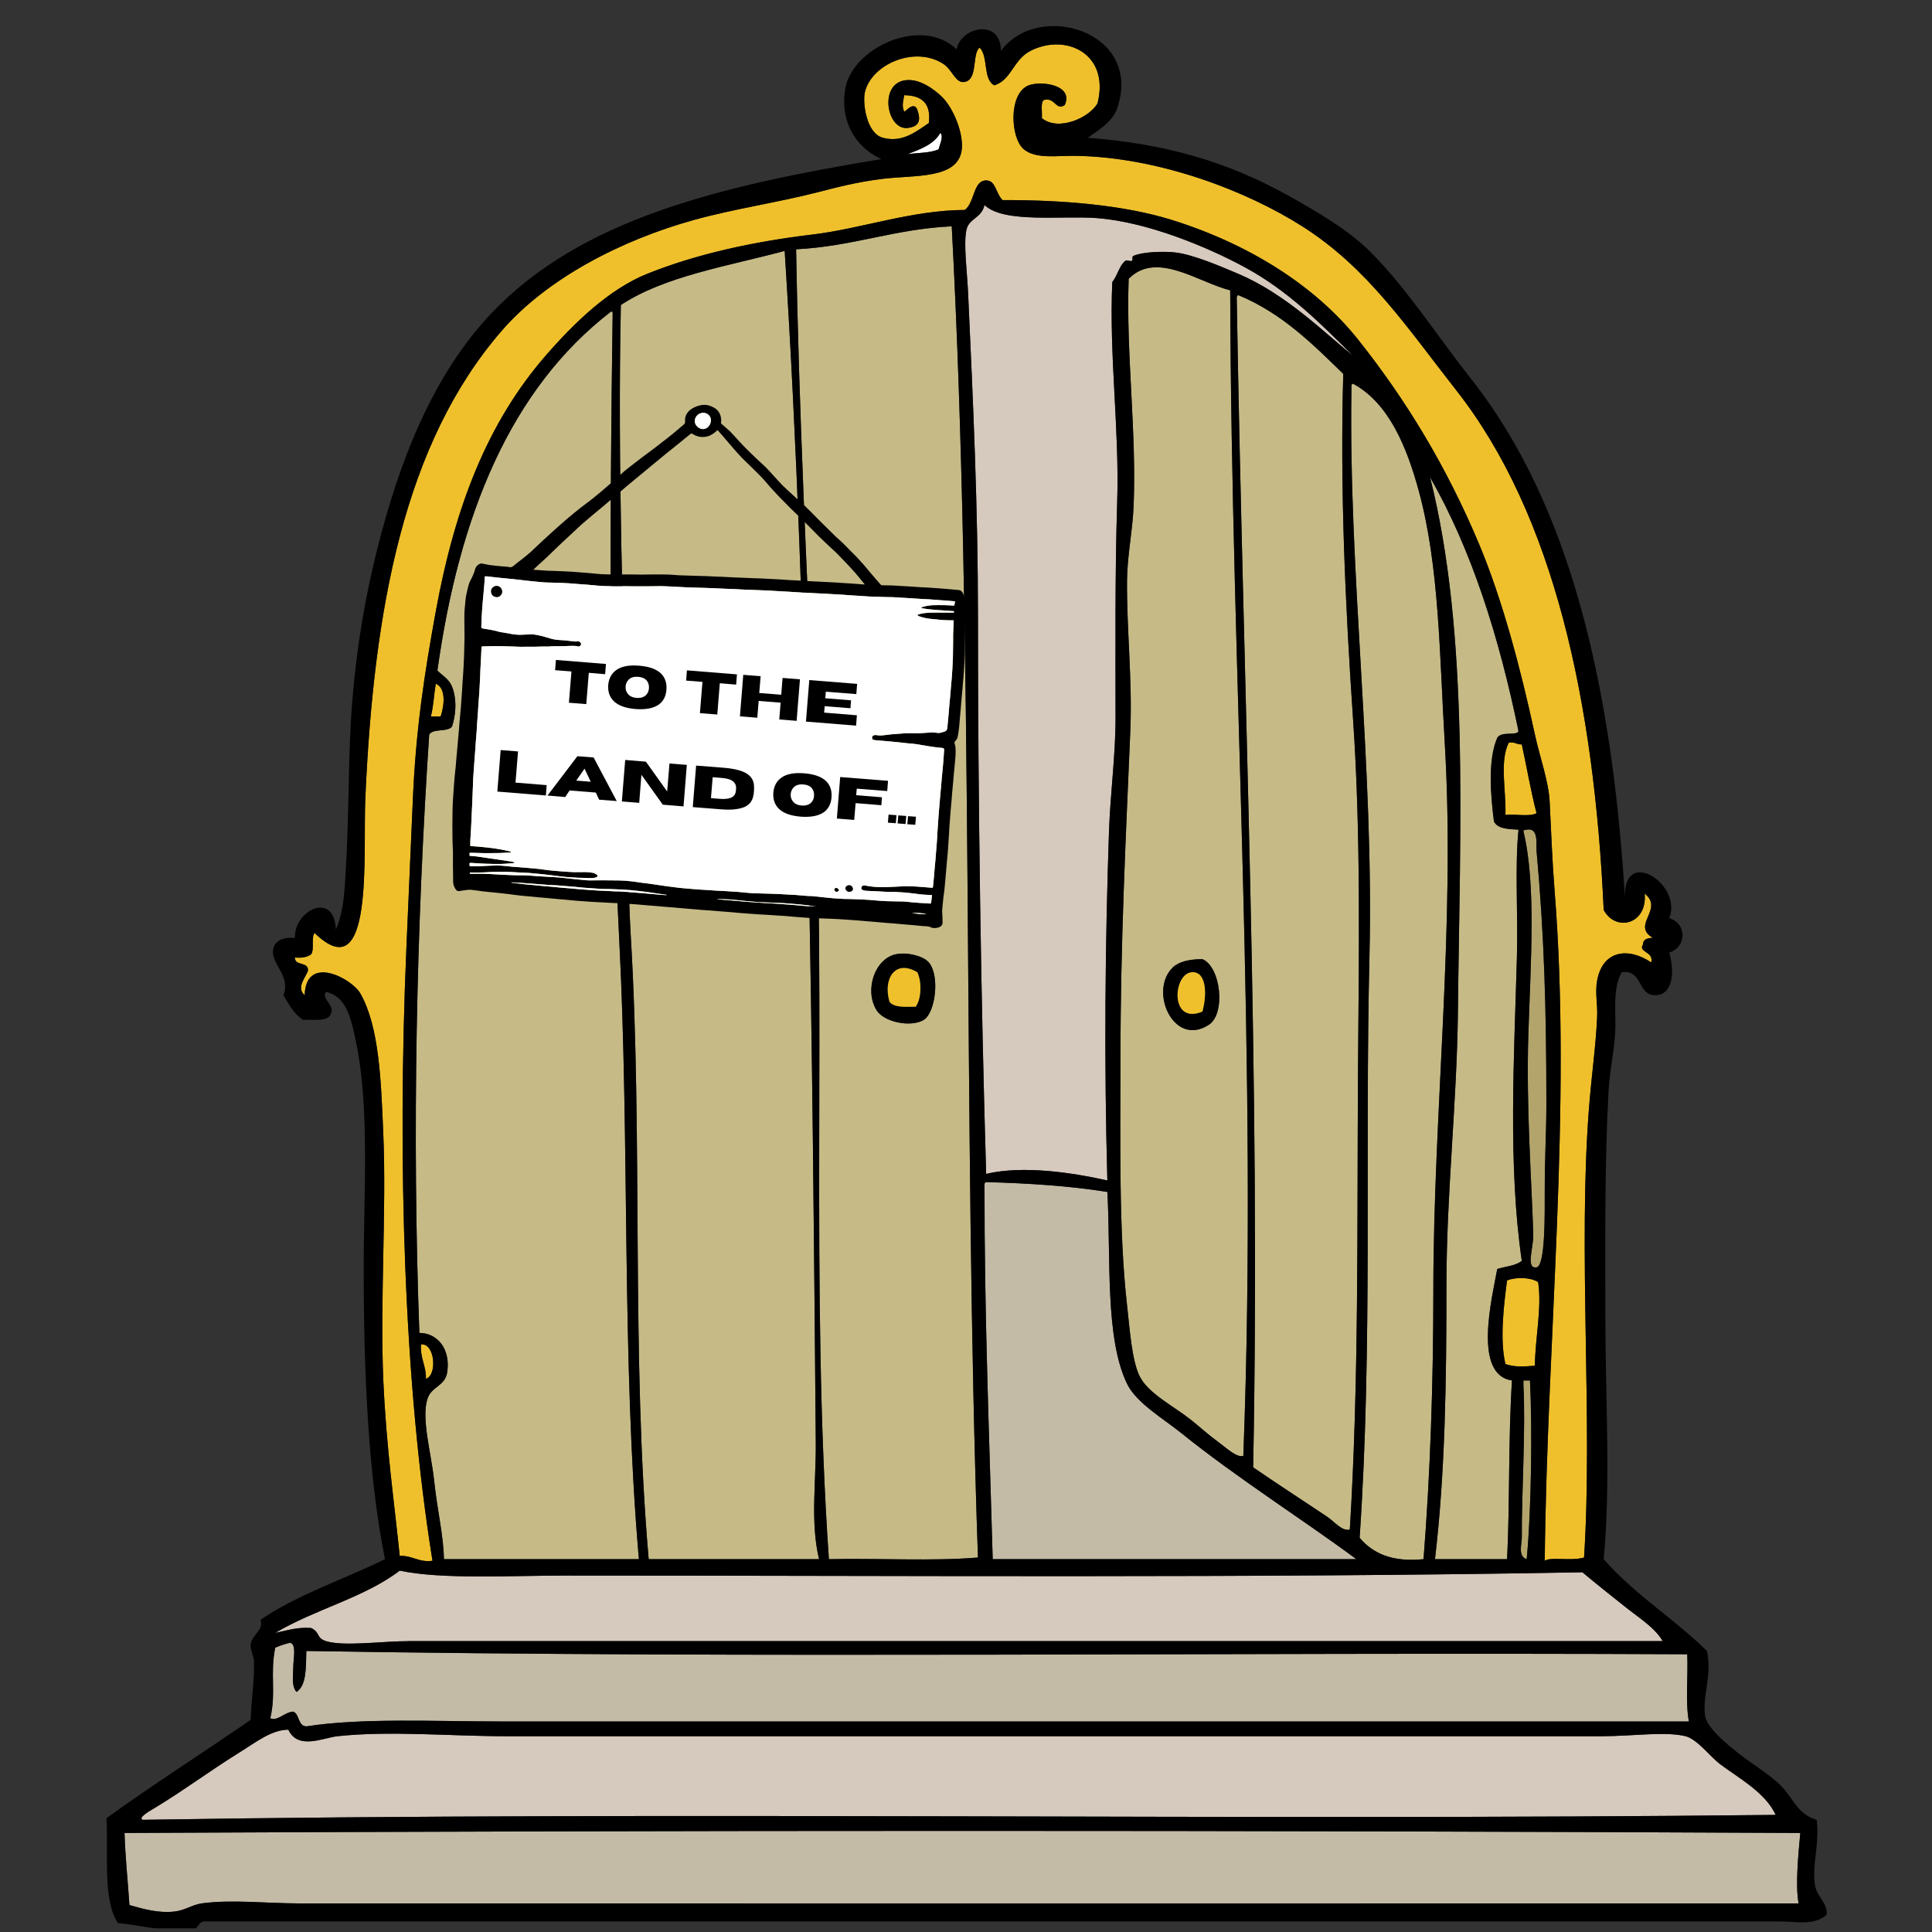 <svg xmlns="http://www.w3.org/2000/svg" xmlns:xlink="http://www.w3.org/1999/xlink" width="350" zoomAndPan="magnify" viewBox="0 0 262.5 262.5" height="350" preserveAspectRatio="xMidYMid meet" version="1.0"><rect x="0" y="0" width="262.5" height="262.5" fill="#333333" stroke="none"/><defs><g/><clipPath id="95bef88897"><path d="M 14 3 L 248.531 3 L 248.531 262 L 14 262 Z M 14 3 " clip-rule="nonzero"/></clipPath><clipPath id="93c21311a5"><path d="M 61.465 55 L 131.215 55 L 131.215 126.16 L 61.465 126.16 Z M 61.465 55 " clip-rule="nonzero"/></clipPath></defs><path fill="#efc02b" d="M 141.555 16.051 C 141.625 15.234 141.363 14.078 141.777 13.602 C 143.375 13.113 143.422 15.117 144.672 14.27 C 145.898 11.512 141.449 10.953 139.773 11.594 C 136.996 12.66 137.258 18.754 139.105 20.281 C 140.758 21.652 143.582 21.129 146.227 21.176 C 157.547 21.375 169.391 25.953 176.941 30.754 C 185.832 36.398 191.129 44.441 197.863 53.027 C 211.16 69.969 216.594 95.371 217.895 123.637 C 219.531 126.676 223.848 125.605 223.461 121.41 C 226.148 123.555 221.582 125.68 224.57 127.422 C 223.867 127.461 223.246 127.578 223.234 128.312 C 222.527 129.422 224.742 129.254 224.348 130.766 C 221.262 128.68 217.77 129.078 217.004 133.215 C 216.699 134.879 217.078 136.363 217.004 138.117 C 216.848 141.926 216.23 146.219 215.891 150.59 C 214.391 169.887 216.426 192.852 215.227 211.621 C 213.465 212.141 210.656 211.488 209.883 212.066 C 210.195 181.586 213.578 150.582 211.219 120.965 C 210.891 116.867 210.758 112.945 210.551 108.934 C 210.402 106.094 209.227 102.941 208.547 99.805 C 206.609 90.832 204.117 81.457 200.98 73.965 C 196.52 63.32 190.957 54.219 184.508 46.121 C 178.684 38.805 169.625 33.113 159.137 29.863 C 152.754 27.883 144.516 27.16 136.211 27.188 C 135.238 26.184 135.309 24.512 133.988 24.516 C 132.203 24.52 132.465 27.473 131.094 28.527 C 123.777 28.57 117.023 31.074 110.395 31.867 C 102.277 32.836 94.574 34.531 87.914 37.211 C 82.773 39.281 78.043 43.828 74.117 48.348 C 66.254 57.41 61.816 68.785 59.203 83.098 C 57.664 91.535 56.488 99.219 56.09 108.711 C 55.805 115.445 55.496 122.18 55.199 129.207 C 53.992 157.844 54.875 187.871 58.762 212.066 C 56.809 212.312 56.09 211.324 54.309 211.398 C 53.617 204.473 52.488 196.828 52.082 187.562 C 51.617 176.957 52.52 164.566 52.082 154.152 C 51.773 146.832 51.543 139.543 48.969 134.996 C 47.801 132.934 41.547 129.605 41.398 135.219 C 40.191 134.168 41.551 132.797 41.844 131.879 C 41.934 130.602 40.039 131.309 40.066 130.094 C 41.047 130.188 41.785 130.035 42.289 129.648 C 42.73 128.977 42.262 127.395 42.734 126.754 C 50.859 134.668 49.301 116.098 49.633 108.488 C 50.773 82.566 54.934 60.262 68.109 45.008 C 74.32 37.812 84.461 32.598 94.371 29.863 C 99.832 28.352 105.594 27.535 111.285 26.074 C 113.504 25.504 116.438 24.719 119.965 24.293 C 124.328 23.77 130.016 24.332 130.648 20.504 C 131.012 18.32 129.582 14.715 127.977 13.156 C 127.156 12.355 124.984 10.539 122.859 10.93 C 119.402 11.562 120.52 17.688 123.305 17.387 C 124.895 17.215 125.145 16.367 124.641 14.938 C 124.168 13.578 122.844 15.395 122.859 15.16 C 122.484 14.426 122.727 13.734 122.859 12.934 C 125.199 12.965 126.543 14 126.199 16.719 C 124.43 17.91 122.59 19.422 119.965 18.723 C 117.684 18.117 117.172 13.91 117.52 12.488 C 118.434 8.719 124.32 6.148 128.199 8.703 C 129.316 9.434 129.816 11.195 130.871 11.152 C 132.969 11.059 132 7.332 133.098 6.473 C 134.316 7.629 133.516 10.805 135.102 11.594 C 137.402 10.895 137.684 8.105 139.996 6.918 C 144.773 4.461 150.836 7.258 149.121 14.047 C 147.965 16.031 143.797 17.883 141.555 16.051 " fill-opacity="1" fill-rule="evenodd"/><path fill="#ffffff" d="M 127.758 18.055 C 128.273 18.516 127.641 19.711 127.531 20.281 C 126.422 20.801 124.738 20.75 123.305 20.949 C 125.059 20.258 126.883 19.633 127.758 18.055 " fill-opacity="1" fill-rule="evenodd"/><path fill="#c6ba87" d="M 119.074 137.223 C 120.098 138.922 123.852 139.621 125.531 138.559 C 127.074 137.586 127.742 132.59 126.199 130.766 C 125.461 129.891 123.273 129.336 121.746 129.648 C 118.871 130.242 117.422 134.469 119.074 137.223 Z M 129.312 30.75 C 132.375 88.066 130.793 152.078 132.875 211.621 C 126.57 212.141 119.297 211.695 112.621 211.844 C 110.09 175.184 112.312 137.148 110.617 99.805 C 109.641 78.203 108.547 55.887 108.168 33.871 C 115.867 33.48 121.578 31.105 129.312 30.75 " fill-opacity="1" fill-rule="evenodd"/><path fill="#c6ba87" d="M 106.613 34.094 C 109.93 85.945 110.379 142.379 110.84 196.027 C 110.887 201.305 110.082 206.848 111.285 211.844 C 103.57 211.844 95.855 211.844 88.137 211.844 C 85.73 184.277 87.375 154.969 85.691 126.977 C 85.262 119.871 85.445 112.707 85.246 105.594 C 84.676 85.133 83.902 63.152 84.355 41.445 C 90.297 37.512 98.832 36.18 106.613 34.094 " fill-opacity="1" fill-rule="evenodd"/><path fill="#c6ba87" d="M 159.359 131.434 C 156.031 134.629 159.465 142.371 164.258 139.227 C 166.566 137.715 165.875 131.355 163.367 130.32 C 161.566 130.32 160.148 130.672 159.359 131.434 Z M 167.148 39.438 C 167.301 92.059 170.961 144.766 168.93 197.809 C 168.02 198.105 166.566 196.672 165.371 195.805 C 164.168 194.934 163.047 193.898 161.809 192.91 C 159.555 191.113 156.105 189.379 154.91 187.117 C 153.777 184.98 153.5 180.594 153.129 177.316 C 151.984 167.246 152.238 154.574 152.238 143.906 C 152.238 128.062 152.953 114.047 153.574 99.355 C 153.867 92.359 153.07 85.512 153.129 78.863 C 153.156 75.539 153.879 72.129 154.02 68.84 C 154.449 58.621 152.98 48.098 153.352 37.879 C 157.168 34.004 162.895 38.422 167.148 39.438 " fill-opacity="1" fill-rule="evenodd"/><path fill="#c6ba87" d="M 182.508 50.797 C 182.062 66.203 182.762 81.953 183.844 97.797 C 184.926 113.684 184.617 129.758 184.512 145.91 C 184.371 166.695 184.652 187.426 183.398 207.832 C 182.316 208.074 181.328 206.75 180.281 206.051 C 177.156 203.965 173.391 201.516 170.266 199.367 C 171.293 146.492 168.934 94.832 168.039 40.773 C 168.02 40.457 168.004 40.145 168.262 40.105 C 174.145 42.535 178.301 46.695 182.508 50.797 " fill-opacity="1" fill-rule="evenodd"/><path fill="#c6ba87" d="M 83.02 42.336 C 83.211 42.293 83.23 42.422 83.242 42.559 C 82.848 70.863 82.684 99.406 84.133 127.645 C 85.57 155.648 84.438 184.512 86.805 211.844 C 77.977 211.844 69.148 211.844 60.316 211.844 C 60.266 208.629 59.414 205.258 58.984 201.152 C 58.594 197.449 57.199 192.684 58.094 190.016 C 58.645 188.367 60.48 188.332 60.762 186.449 C 61.254 183.195 59.348 181.102 56.98 181.105 C 55.98 153.941 56.57 125.965 58.316 99.801 C 58.848 98.926 60.852 99.52 61.43 98.688 C 61.91 97.141 62.027 95.477 61.652 94.008 C 61.223 92.32 60.441 92.09 59.43 91.117 C 62.375 69.934 69.391 52.82 83.02 42.336 " fill-opacity="1" fill-rule="evenodd"/><path fill="#c6ba87" d="M 193.414 211.844 C 189.117 212.281 186.508 211.031 184.73 208.945 C 186.504 182.879 185.43 156.625 186.066 129.875 C 186.688 103.996 183.207 77.949 183.621 52.805 C 183.602 52.488 183.582 52.172 183.84 52.137 C 188.703 54.773 191.125 60.707 192.746 66.613 C 195.562 76.902 195.574 88.754 196.305 101.141 C 197.754 125.711 194.75 151.164 194.746 175.312 C 194.746 188.023 194.316 200.391 193.414 211.844 " fill-opacity="1" fill-rule="evenodd"/><path fill="#c6ba87" d="M 194.301 64.832 C 199.941 74.707 203.672 86.488 206.32 99.355 C 206.004 100.023 204 99.301 203.43 100.25 C 202.145 103.191 202.512 108.02 202.984 111.609 C 203.469 112.609 204.902 112.656 206.32 112.723 C 205.805 117.836 206.266 124.086 206.098 130.094 C 205.723 143.668 204.875 158.367 206.766 171.305 C 205.969 171.988 204.559 172.062 203.43 172.418 C 202.719 176.367 200.094 186.789 205.43 187.562 C 204.918 195.328 205.145 204.652 204.766 211.844 C 201.5 211.844 198.234 211.844 194.969 211.844 C 196.367 200.016 196.531 187.391 196.527 174.645 C 196.527 162.207 197.957 149.688 198.086 137.445 C 198.352 112.176 199.668 86.172 194.301 64.832 " fill-opacity="1" fill-rule="evenodd"/><path fill="#efc02b" d="M 59.207 92.898 C 60.66 93.496 60.355 95.918 59.871 97.352 C 59.426 97.352 58.984 97.352 58.539 97.352 C 58.895 96.004 58.961 94.363 59.207 92.898 " fill-opacity="1" fill-rule="evenodd"/><path fill="#efc02b" d="M 206.766 101.141 C 207.441 104.25 207.988 107.488 208.77 110.492 C 207.801 111.012 205.879 110.57 204.539 110.719 C 204.652 107.375 203.719 103.48 204.988 100.918 C 205.824 100.746 206.051 101.188 206.766 101.141 " fill-opacity="1" fill-rule="evenodd"/><path fill="#b2a46b" d="M 207.434 112.723 C 209.094 112.414 208.688 114.738 208.77 115.617 C 209.805 126.824 210.105 137.191 210.105 149.918 C 210.105 154.035 209.883 157.016 209.883 161.727 C 209.883 164.816 209.984 172.016 208.77 172.195 C 207.246 172.418 208.379 169.504 208.324 167.738 C 208.109 160.445 207.344 150.512 207.656 140.562 C 207.973 130.559 208.73 120.199 206.988 112.945 C 206.996 112.727 207.262 112.77 207.434 112.723 " fill-opacity="1" fill-rule="evenodd"/><path fill="#000000" d="M 120.855 136.109 C 121.457 136.918 122.98 136.805 124.418 136.777 C 125.203 135.684 125.262 133.43 124.641 132.102 C 121.629 130.293 119.938 132.98 120.855 136.109 Z M 121.746 129.648 C 123.273 129.336 125.461 129.895 126.199 130.762 C 127.742 132.59 127.078 137.586 125.531 138.559 C 123.852 139.621 120.098 138.922 119.074 137.223 C 117.422 134.469 118.871 130.242 121.746 129.648 " fill-opacity="1" fill-rule="evenodd"/><path fill="#000000" d="M 162.254 132.102 C 159.387 131.715 158.727 139.383 163.367 137.445 C 163.914 135.57 164.059 132.344 162.254 132.102 Z M 163.367 130.32 C 165.875 131.355 166.566 137.715 164.254 139.23 C 159.465 142.375 156.031 134.629 159.359 131.434 C 160.152 130.672 161.566 130.32 163.367 130.32 " fill-opacity="1" fill-rule="evenodd"/><path fill="#efc02b" d="M 124.641 132.102 C 125.258 133.43 125.203 135.684 124.418 136.777 C 122.98 136.805 121.457 136.918 120.855 136.109 C 119.938 132.98 121.629 130.293 124.641 132.102 " fill-opacity="1" fill-rule="evenodd"/><path fill="#efc02b" d="M 163.367 137.445 C 158.727 139.387 159.387 131.715 162.254 132.102 C 164.059 132.344 163.914 135.57 163.367 137.445 " fill-opacity="1" fill-rule="evenodd"/><path fill="#c4bba7" d="M 133.988 160.613 C 139.766 160.77 145.344 161.129 150.457 161.949 C 150.953 170.895 150.109 181.77 153.129 188.008 C 154.387 190.609 157.988 192.691 160.473 194.691 C 168.102 200.832 177.023 206.461 184.289 211.844 C 167.816 211.844 151.348 211.844 134.879 211.844 C 134.402 194.836 133.738 178.254 133.766 161.281 C 133.746 160.965 133.73 160.648 133.988 160.613 " fill-opacity="1" fill-rule="evenodd"/><path fill="#efc02b" d="M 208.992 174.199 C 209.512 177.773 208.574 181.789 208.547 185.559 C 207.035 185.672 205.895 185.785 204.543 185.336 C 203.758 182.094 204.309 177.344 204.766 173.977 C 205.836 173.508 207.914 173.504 208.992 174.199 " fill-opacity="1" fill-rule="evenodd"/><path fill="#efc02b" d="M 57.203 182.664 C 59.09 182.441 59.449 186.844 57.871 187.34 C 57.91 185.52 57.066 184.582 57.203 182.664 " fill-opacity="1" fill-rule="evenodd"/><path fill="#b2a46b" d="M 207.879 187.562 C 208.184 193.816 208.098 204.645 207.434 211.844 C 206.199 211.484 206.77 209.762 206.766 208.945 C 206.734 202.984 207.305 194.223 206.988 188.23 C 206.988 188.008 206.988 187.785 206.988 187.562 C 207.285 187.562 207.582 187.562 207.879 187.562 " fill-opacity="1" fill-rule="evenodd"/><path fill="#d6c9bd" d="M 54.309 213.402 C 60.012 214.617 69.285 214.07 77.012 214.07 C 122.383 214.066 170.301 214.441 215 213.625 C 216.801 215.137 218.824 216.734 220.789 218.301 C 222.691 219.824 224.887 221.168 225.906 222.98 C 170.703 222.977 112.238 222.984 55.645 222.98 C 51.922 222.98 46.695 223.738 44.293 222.98 C 42.918 222.547 43.574 221.852 42.289 221.199 C 40.289 221.055 38.938 221.559 37.395 221.867 C 42.676 218.691 49.516 217.07 54.309 213.402 " fill-opacity="1" fill-rule="evenodd"/><path fill="#c4bba7" d="M 39.398 223.203 C 40.32 223.359 39.859 225.289 39.844 226.543 C 39.824 227.898 39.594 229.082 40.289 229.887 C 41.676 228.973 41.555 226.551 41.621 224.316 C 103.238 225.355 166.773 224.465 229.246 224.762 C 229.375 227.754 228.977 231.27 229.469 233.895 C 176.156 233.895 121.715 233.895 67.887 233.895 C 59.141 233.895 49.098 233.387 41.621 234.562 C 40.438 234.488 40.738 232.922 39.844 232.559 C 38.691 232.598 37.668 233.938 36.727 233.449 C 37.543 229.941 36.664 227.465 37.395 223.871 C 38.02 223.605 38.672 223.371 39.398 223.203 " fill-opacity="1" fill-rule="evenodd"/><path fill="#d6c9bd" d="M 39.176 235.008 C 40.484 237.816 43.891 236.109 45.852 235.898 C 53.07 235.125 61.078 235.898 68.773 235.898 C 117.645 235.898 167.82 235.898 217.672 235.898 C 221.73 235.898 226.258 235.215 229.023 235.898 C 230.574 236.281 232.445 238.746 233.695 239.688 C 236.293 241.629 239.848 243.535 241.266 246.59 C 168.074 247.406 92.547 246.074 19.367 247.258 C 18.742 246.961 20.297 246.074 20.926 245.699 C 24.738 243.418 28.414 240.668 32.496 238.125 C 34.855 236.66 36.883 235.027 39.176 235.008 " fill-opacity="1" fill-rule="evenodd"/><path fill="#c4bba7" d="M 244.605 249.043 C 244.332 251.996 243.91 256.297 244.379 258.617 C 177.73 258.613 108.355 258.629 40.73 258.617 C 36.285 258.617 31.383 258.051 27.379 258.617 C 26.082 258.801 25.137 259.582 23.594 259.734 C 21.508 259.934 19.633 259.422 17.586 258.84 C 17.371 255.566 17.023 252.426 16.918 249.043 C 91.258 248.672 170.262 248.668 244.605 249.043 " fill-opacity="1" fill-rule="evenodd"/><path fill="#d6c9bd" d="M 150.457 160.387 C 145.562 159.297 138.98 158.32 133.988 159.496 C 133.273 135.699 132.871 108.793 132.875 83.766 C 132.875 68.812 132.215 54.746 131.539 39.887 C 131.406 36.949 130.883 33.078 131.316 31.199 C 131.676 29.637 133.344 29.676 133.766 27.855 C 136.395 30.391 144.34 29.258 149.121 29.637 C 155.941 30.18 164.082 33.57 169.152 36.32 C 175.004 39.496 179.449 43.965 183.844 48.348 C 179.734 45.016 174.699 39.961 168.262 37.211 C 165.457 36.012 162.066 34.609 159.805 34.316 C 158.34 34.125 155.316 34.184 154.02 34.762 C 153.699 34.902 154.012 35.266 153.797 35.43 C 153.609 35.57 153.09 35.281 152.906 35.43 C 152.047 36.117 151.91 37.328 151.125 38.324 C 150.688 48.426 152.102 58.293 151.793 68.172 C 151.484 78.023 151.57 87.777 151.57 97.574 C 151.57 102.656 150.859 107.785 150.68 112.945 C 150.145 128.48 150.008 144.203 150.457 160.387 " fill-opacity="1" fill-rule="evenodd"/><g clip-path="url(#95bef88897)"><path fill="#000000" d="M 16.918 249.043 C 17.023 252.426 17.371 255.566 17.586 258.84 C 19.633 259.422 21.508 259.934 23.594 259.734 C 25.137 259.582 26.082 258.801 27.379 258.617 C 31.383 258.051 36.285 258.617 40.73 258.617 C 108.355 258.629 177.73 258.613 244.383 258.617 C 243.91 256.297 244.332 251.996 244.602 249.043 C 170.262 248.668 91.262 248.672 16.918 249.043 Z M 32.496 238.125 C 28.414 240.668 24.738 243.418 20.926 245.699 C 20.297 246.074 18.742 246.961 19.367 247.258 C 92.547 246.074 168.078 247.406 241.266 246.59 C 239.848 243.535 236.293 241.629 233.699 239.688 C 232.445 238.746 230.574 236.281 229.023 235.898 C 226.258 235.215 221.73 235.898 217.672 235.898 C 167.82 235.898 117.645 235.898 68.777 235.898 C 61.078 235.898 53.07 235.125 45.852 235.898 C 43.891 236.109 40.484 237.816 39.176 235.008 C 36.883 235.027 34.855 236.66 32.496 238.125 Z M 37.395 223.871 C 36.664 227.465 37.543 229.941 36.727 233.449 C 37.668 233.938 38.691 232.598 39.844 232.559 C 40.738 232.922 40.438 234.488 41.621 234.562 C 49.098 233.387 59.141 233.895 67.887 233.895 C 121.715 233.895 176.16 233.895 229.469 233.895 C 228.977 231.27 229.375 227.754 229.246 224.762 C 166.773 224.465 103.238 225.355 41.621 224.316 C 41.555 226.547 41.676 228.973 40.289 229.887 C 39.594 229.082 39.824 227.898 39.844 226.543 C 39.859 225.289 40.32 223.359 39.398 223.203 C 38.672 223.371 38.02 223.605 37.395 223.871 Z M 37.395 221.867 C 38.938 221.555 40.289 221.051 42.289 221.199 C 43.578 221.852 42.918 222.547 44.293 222.98 C 46.699 223.738 51.922 222.98 55.645 222.98 C 112.238 222.984 170.707 222.977 225.906 222.98 C 224.887 221.168 222.691 219.82 220.789 218.301 C 218.824 216.734 216.801 215.137 215.004 213.625 C 170.301 214.441 122.383 214.066 77.012 214.07 C 69.285 214.07 60.012 214.617 54.309 213.402 C 49.52 217.07 42.676 218.691 37.395 221.867 Z M 206.988 187.562 C 206.988 187.785 206.988 188.008 206.988 188.23 C 207.305 194.223 206.734 202.984 206.766 208.945 C 206.773 209.762 206.203 211.484 207.434 211.844 C 208.102 204.645 208.184 193.812 207.879 187.562 C 207.582 187.562 207.285 187.562 206.988 187.562 Z M 57.871 187.34 C 59.449 186.844 59.09 182.441 57.203 182.664 C 57.066 184.582 57.91 185.52 57.871 187.34 Z M 204.766 173.977 C 204.309 177.344 203.758 182.094 204.543 185.336 C 205.895 185.785 207.035 185.672 208.547 185.559 C 208.574 181.789 209.512 177.773 208.992 174.199 C 207.914 173.504 205.836 173.508 204.766 173.977 Z M 133.766 161.281 C 133.738 178.258 134.402 194.836 134.879 211.844 C 151.348 211.844 167.816 211.844 184.289 211.844 C 177.023 206.461 168.098 200.832 160.473 194.691 C 157.988 192.691 154.387 190.609 153.129 188.008 C 150.109 181.77 150.949 170.895 150.457 161.949 C 145.344 161.129 139.766 160.77 133.988 160.609 C 133.73 160.648 133.746 160.965 133.766 161.281 Z M 206.988 112.945 C 208.73 120.199 207.973 130.559 207.656 140.562 C 207.344 150.512 208.109 160.445 208.324 167.738 C 208.379 169.504 207.246 172.418 208.77 172.195 C 209.984 172.016 209.883 164.812 209.883 161.727 C 209.883 157.016 210.105 154.035 210.105 149.918 C 210.105 137.191 209.805 126.824 208.77 115.617 C 208.691 114.738 209.098 112.414 207.434 112.723 C 207.262 112.77 206.996 112.727 206.988 112.945 Z M 204.988 100.918 C 203.719 103.477 204.652 107.375 204.543 110.719 C 205.879 110.57 207.801 111.008 208.77 110.492 C 207.992 107.488 207.441 104.25 206.766 101.137 C 206.051 101.188 205.824 100.746 204.988 100.918 Z M 58.539 97.352 C 58.984 97.352 59.43 97.352 59.871 97.352 C 60.355 95.918 60.66 93.496 59.207 92.898 C 58.961 94.359 58.895 96 58.539 97.352 Z M 198.086 137.445 C 197.961 149.688 196.527 162.207 196.527 174.645 C 196.527 187.391 196.367 200.016 194.973 211.844 C 198.234 211.844 201.5 211.844 204.766 211.844 C 205.148 204.652 204.922 195.324 205.434 187.562 C 200.094 186.789 202.719 176.367 203.43 172.418 C 204.559 172.062 205.969 171.988 206.766 171.305 C 204.875 158.367 205.723 143.664 206.102 130.094 C 206.266 124.086 205.805 117.836 206.32 112.723 C 204.902 112.656 203.469 112.609 202.984 111.609 C 202.516 108.02 202.145 103.191 203.43 100.25 C 204 99.301 206.004 100.023 206.32 99.355 C 203.672 86.488 199.945 74.707 194.301 64.832 C 199.668 86.172 198.352 112.176 198.086 137.445 Z M 194.75 175.312 C 194.75 151.164 197.758 125.711 196.309 101.137 C 195.574 88.754 195.566 76.898 192.746 66.613 C 191.125 60.707 188.703 54.77 183.844 52.133 C 183.582 52.172 183.602 52.488 183.621 52.801 C 183.207 77.949 186.688 103.996 186.07 129.871 C 185.43 156.625 186.508 182.879 184.734 208.945 C 186.508 211.031 189.117 212.281 193.414 211.844 C 194.32 200.391 194.75 188.023 194.75 175.312 Z M 59.43 91.113 C 60.441 92.09 61.223 92.32 61.652 94.012 C 62.027 95.477 61.91 97.141 61.43 98.688 C 60.852 99.52 58.848 98.926 58.316 99.801 C 56.57 125.965 55.98 153.941 56.98 181.105 C 59.348 181.102 61.254 183.195 60.762 186.449 C 60.48 188.332 58.641 188.367 58.094 190.016 C 57.199 192.684 58.594 197.449 58.984 201.152 C 59.414 205.258 60.266 208.629 60.316 211.844 C 69.148 211.844 77.977 211.844 86.805 211.844 C 84.438 184.512 85.57 155.648 84.133 127.645 C 82.684 99.406 82.848 70.863 83.242 42.559 C 83.23 42.422 83.211 42.293 83.02 42.332 C 69.391 52.824 62.375 69.934 59.43 91.113 Z M 168.262 40.105 C 168.004 40.145 168.02 40.457 168.039 40.773 C 168.934 94.832 171.293 146.492 170.266 199.367 C 173.391 201.516 177.156 203.965 180.281 206.051 C 181.328 206.75 182.316 208.074 183.398 207.832 C 184.652 187.426 184.371 166.695 184.508 145.91 C 184.621 129.758 184.926 113.684 183.844 97.797 C 182.766 81.953 182.062 66.203 182.508 50.797 C 178.301 46.695 174.145 42.535 168.262 40.105 Z M 153.352 37.879 C 152.98 48.098 154.449 58.621 154.02 68.84 C 153.879 72.129 153.156 75.535 153.129 78.863 C 153.07 85.512 153.867 92.359 153.574 99.355 C 152.953 114.047 152.238 128.062 152.238 143.906 C 152.238 154.574 151.984 167.246 153.129 177.316 C 153.5 180.594 153.777 184.98 154.91 187.117 C 156.105 189.379 159.555 191.113 161.809 192.91 C 163.047 193.898 164.168 194.934 165.371 195.805 C 166.566 196.672 168.02 198.105 168.93 197.809 C 170.961 144.766 167.301 92.059 167.148 39.438 C 162.895 38.426 157.168 34.004 153.352 37.879 Z M 84.355 41.441 C 83.902 63.152 84.676 85.133 85.246 105.594 C 85.445 112.707 85.262 119.871 85.691 126.977 C 87.375 154.969 85.73 184.277 88.137 211.844 C 95.855 211.844 103.57 211.844 111.285 211.844 C 110.082 206.848 110.887 201.305 110.84 196.027 C 110.375 142.379 109.93 85.945 106.613 34.09 C 98.832 36.18 90.297 37.512 84.355 41.441 Z M 108.168 33.871 C 108.547 55.887 109.641 78.203 110.617 99.801 C 112.312 137.148 110.09 175.184 112.621 211.844 C 119.297 211.695 126.57 212.141 132.875 211.621 C 130.793 152.078 132.375 88.066 129.312 30.75 C 121.578 31.105 115.867 33.48 108.168 33.871 Z M 150.68 112.945 C 150.859 107.785 151.57 102.656 151.57 97.574 C 151.57 87.777 151.484 78.023 151.793 68.172 C 152.102 58.293 150.688 48.426 151.125 38.324 C 151.91 37.324 152.047 36.117 152.906 35.43 C 153.09 35.285 153.609 35.57 153.797 35.43 C 154.012 35.262 153.699 34.902 154.02 34.758 C 155.316 34.184 158.34 34.125 159.805 34.316 C 162.066 34.609 165.457 36.012 168.262 37.211 C 174.699 39.961 179.734 45.012 183.844 48.348 C 179.449 43.965 175.004 39.496 169.152 36.32 C 164.086 33.57 155.941 30.18 149.121 29.637 C 144.34 29.254 136.395 30.391 133.766 27.855 C 133.348 29.676 131.676 29.637 131.316 31.195 C 130.883 33.078 131.406 36.949 131.539 39.883 C 132.215 54.746 132.875 68.812 132.875 83.766 C 132.875 108.793 133.273 135.699 133.988 159.496 C 138.98 158.32 145.562 159.297 150.457 160.387 C 150.008 144.203 150.145 128.48 150.68 112.945 Z M 123.305 20.949 C 124.738 20.75 126.422 20.801 127.535 20.281 C 127.645 19.711 128.273 18.516 127.758 18.055 C 126.883 19.629 125.062 20.258 123.305 20.949 Z M 149.121 14.047 C 150.836 7.258 144.777 4.457 139.996 6.918 C 137.688 8.105 137.402 10.891 135.102 11.594 C 133.516 10.805 134.316 7.629 133.098 6.473 C 132 7.328 132.969 11.059 130.871 11.148 C 129.816 11.195 129.316 9.434 128.203 8.699 C 124.32 6.148 118.434 8.715 117.52 12.484 C 117.172 13.906 117.684 18.113 119.965 18.723 C 122.59 19.422 124.434 17.91 126.199 16.719 C 126.543 14 125.203 12.965 122.859 12.934 C 122.727 13.734 122.484 14.426 122.859 15.16 C 122.844 15.395 124.168 13.578 124.641 14.938 C 125.145 16.363 124.895 17.215 123.305 17.387 C 120.52 17.684 119.402 11.562 122.859 10.926 C 124.984 10.535 127.156 12.355 127.98 13.152 C 129.582 14.715 131.012 18.316 130.648 20.504 C 130.016 24.332 124.328 23.766 119.965 24.293 C 116.438 24.715 113.504 25.504 111.285 26.074 C 105.594 27.535 99.832 28.352 94.371 29.859 C 84.465 32.594 74.32 37.812 68.109 45.008 C 54.934 60.262 50.773 82.562 49.637 108.488 C 49.301 116.098 50.859 134.668 42.734 126.754 C 42.262 127.395 42.73 128.977 42.289 129.648 C 41.785 130.035 41.047 130.188 40.066 130.094 C 40.039 131.309 41.934 130.598 41.844 131.875 C 41.551 132.797 40.191 134.168 41.398 135.219 C 41.547 129.605 47.801 132.934 48.969 134.996 C 51.543 139.543 51.773 146.832 52.082 154.152 C 52.52 164.566 51.617 176.953 52.082 187.562 C 52.492 196.828 53.617 204.473 54.309 211.398 C 56.09 211.324 56.809 212.312 58.762 212.066 C 54.875 187.871 53.992 157.844 55.199 129.203 C 55.496 122.18 55.805 115.445 56.09 108.711 C 56.488 99.219 57.664 91.535 59.207 83.098 C 61.816 68.785 66.254 57.41 74.117 48.348 C 78.043 43.824 82.773 39.281 87.914 37.211 C 94.578 34.531 102.277 32.836 110.395 31.863 C 117.023 31.074 123.777 28.57 131.094 28.523 C 132.465 27.473 132.207 24.52 133.988 24.516 C 135.309 24.512 135.238 26.184 136.215 27.188 C 144.516 27.156 152.758 27.883 159.137 29.859 C 169.625 33.113 178.684 38.805 184.508 46.121 C 190.957 54.215 196.52 63.32 200.98 73.965 C 204.121 81.453 206.609 90.832 208.547 99.801 C 209.227 102.941 210.402 106.094 210.551 108.934 C 210.758 112.945 210.891 116.867 211.219 120.961 C 213.578 150.578 210.195 181.586 209.883 212.066 C 210.656 211.488 213.469 212.141 215.227 211.621 C 216.426 192.852 214.395 169.887 215.895 150.586 C 216.23 146.219 216.852 141.922 217.004 138.113 C 217.078 136.363 216.699 134.879 217.004 133.215 C 217.77 129.078 221.262 128.68 224.352 130.766 C 224.746 129.254 222.527 129.422 223.238 128.312 C 223.246 127.578 223.871 127.461 224.574 127.422 C 221.582 125.68 226.148 123.555 223.461 121.406 C 223.848 125.605 219.531 126.672 217.895 123.637 C 216.594 95.371 211.16 69.969 197.863 53.027 C 191.129 44.441 185.832 36.398 176.945 30.75 C 169.395 25.953 157.547 21.375 146.23 21.172 C 143.582 21.125 140.758 21.648 139.105 20.281 C 137.258 18.75 136.996 12.656 139.773 11.594 C 141.449 10.953 145.898 11.508 144.672 14.27 C 143.422 15.117 143.375 13.113 141.777 13.602 C 141.367 14.078 141.629 15.23 141.555 16.051 C 143.797 17.883 147.965 16.031 149.121 14.047 Z M 147.789 18.723 C 158.68 19.523 167.137 22.184 174.938 26.52 C 179.105 28.832 183.352 31.344 186.289 34.316 C 191.266 39.348 195.238 45.602 199.867 51.465 C 213.363 68.551 219.035 93.199 220.789 122.078 C 220.434 114.84 228.672 120.156 226.797 124.75 C 229.234 125.5 229.184 128.672 226.797 129.426 C 227.617 132.301 227.203 135.297 224.793 135.219 C 222.48 135.145 223.188 131.691 220.344 132.102 C 219.027 134.395 219.617 137.637 219.453 140.34 C 219.301 142.898 218.715 145.453 218.562 148.137 C 218.012 157.848 218.117 168.238 218.117 178.43 C 218.117 190.059 218.867 201.453 217.895 211.844 C 221.996 216.574 227.473 219.93 231.918 224.316 C 232.676 227.66 231.219 230.559 231.695 233.227 C 231.98 234.832 234.762 237.094 236.367 238.348 C 238.215 239.793 240.547 241.172 241.934 242.582 C 243.734 244.414 244.203 246.496 246.828 247.258 C 247.262 250.441 246.145 253.535 246.605 256.168 C 246.898 257.832 248.383 258.555 248.164 260.18 C 246.43 261.672 243.988 261.07 241.934 261.07 C 171.266 261.074 98.898 261.066 28.047 261.07 C 26.852 260.914 27.07 262.172 26.043 262.184 C 21.996 262.496 18.902 261.516 16.027 261.293 C 13.926 258.125 14.75 252.027 14.469 247.035 C 20.836 242.418 27.57 238.168 34.055 233.672 C 34.129 231.047 34.602 228.191 34.5 225.652 C 34.477 225.074 33.961 223.996 34.055 223.426 C 34.281 222.023 35.859 221.516 35.391 220.086 C 40.363 216.672 46.684 214.605 52.305 211.844 C 50.031 200.52 49.414 186.617 49.414 172.195 C 49.414 161.957 50.273 150.355 48.301 141.23 C 47.75 138.695 47.145 135.355 44.293 134.773 C 43.531 135.82 45.891 136.656 44.738 138.113 C 44.059 138.77 42.469 138.516 41.18 138.559 C 39.949 137.785 39.25 136.477 38.508 135.219 C 39.605 132.449 36.535 130.852 37.172 128.758 C 37.441 127.867 38.363 127.301 40.066 127.422 C 39.977 123.613 45.461 121.023 45.629 126.309 C 46.707 123.887 46.812 120.988 46.965 118.512 C 47.473 110.332 47.266 102.684 47.855 95.348 C 48.43 88.148 49.582 81.309 51.191 74.855 C 54.27 62.531 58.844 50.914 66.773 42.559 C 78.984 29.684 97.973 25.223 119.742 21.617 C 115.988 19.867 114.121 16.215 114.848 12.039 C 115.812 6.504 125.164 2.125 129.98 6.695 C 130.539 3.609 136.012 2.488 135.992 6.918 C 141.066 0 155.363 4.254 151.793 14.715 C 151.191 16.473 149.449 17.559 147.789 18.723 " fill-opacity="1" fill-rule="evenodd"/></g><g clip-path="url(#93c21311a5)"><path fill="#000000" d="M 97.996 57.133 C 97.984 57.223 97.961 57.328 97.965 57.43 C 97.965 57.492 98 57.57 98.047 57.609 C 98.402 57.926 98.781 58.223 99.125 58.551 C 99.457 58.867 99.758 59.219 100.07 59.559 C 100.453 59.969 100.824 60.395 101.223 60.793 C 101.746 61.324 102.285 61.84 102.828 62.355 C 103.219 62.73 103.629 63.078 104.012 63.457 C 104.398 63.84 104.758 64.25 105.125 64.652 C 105.512 65.07 105.883 65.504 106.281 65.906 C 106.734 66.359 107.211 66.781 107.68 67.215 C 108.258 67.742 108.852 68.254 109.418 68.801 C 110.02 69.375 110.594 69.98 111.184 70.57 C 111.559 70.949 111.941 71.32 112.32 71.695 C 112.723 72.094 113.117 72.492 113.523 72.883 C 113.832 73.172 114.16 73.441 114.465 73.734 C 114.793 74.047 115.102 74.379 115.422 74.703 C 115.746 75.027 116.074 75.348 116.395 75.68 C 116.711 76.012 117.02 76.352 117.324 76.699 C 117.617 77.035 117.895 77.383 118.184 77.723 C 118.48 78.074 118.777 78.426 119.078 78.773 C 119.277 79.004 119.477 79.234 119.684 79.457 C 119.719 79.496 119.793 79.52 119.848 79.52 C 120.301 79.531 120.754 79.527 121.203 79.543 C 121.691 79.562 122.18 79.598 122.664 79.629 C 122.984 79.648 123.301 79.664 123.617 79.684 C 124.117 79.719 124.617 79.754 125.113 79.785 C 125.434 79.805 125.75 79.812 126.066 79.832 C 126.574 79.863 127.078 79.902 127.586 79.938 C 127.906 79.961 128.23 79.984 128.555 80.012 C 129.137 80.062 129.723 80.109 130.305 80.172 C 130.559 80.199 130.727 80.387 130.832 80.598 C 130.934 80.793 130.988 81.016 131.059 81.23 C 131.215 81.715 131.176 82.219 131.176 82.719 C 131.18 83.039 131.188 83.355 131.18 83.676 C 131.168 84.148 131.141 84.617 131.121 85.09 C 131.109 85.422 131.098 85.75 131.094 86.082 C 131.082 86.688 131.078 87.297 131.07 87.902 C 131.07 88.234 131.078 88.566 131.07 88.895 C 131.055 89.359 131.035 89.824 131.016 90.289 C 131 90.613 130.988 90.941 130.965 91.266 C 130.926 91.766 130.879 92.266 130.836 92.766 C 130.809 93.09 130.785 93.414 130.758 93.738 C 130.711 94.27 130.66 94.801 130.613 95.332 C 130.586 95.664 130.566 95.992 130.535 96.324 C 130.492 96.832 130.441 97.336 130.395 97.844 C 130.367 98.176 130.355 98.508 130.312 98.836 C 130.25 99.309 130.195 99.785 130.082 100.25 C 130.035 100.441 129.852 100.598 129.73 100.773 C 129.703 100.816 129.672 100.879 129.68 100.922 C 129.723 101.137 129.805 101.344 129.824 101.562 C 129.852 101.883 129.848 102.211 129.832 102.531 C 129.816 102.895 129.781 103.254 129.746 103.613 C 129.699 104.133 129.645 104.652 129.598 105.172 C 129.566 105.496 129.543 105.82 129.516 106.145 C 129.469 106.664 129.418 107.184 129.371 107.703 C 129.344 108.031 129.32 108.363 129.293 108.691 C 129.246 109.199 129.199 109.707 129.156 110.215 C 129.125 110.543 129.109 110.875 129.082 111.207 C 129.055 111.574 129.02 111.938 128.996 112.305 C 128.973 112.625 128.965 112.941 128.945 113.262 C 128.914 113.777 128.879 114.289 128.844 114.801 C 128.82 115.145 128.801 115.488 128.773 115.832 C 128.73 116.32 128.68 116.809 128.637 117.297 C 128.605 117.621 128.586 117.945 128.555 118.27 C 128.512 118.801 128.461 119.332 128.414 119.863 C 128.383 120.211 128.355 120.562 128.316 120.91 C 128.277 121.262 128.219 121.613 128.176 121.965 C 128.137 122.301 128.109 122.637 128.074 122.973 C 128.051 123.223 128.02 123.473 128.008 123.727 C 128 123.863 128.023 124.008 128.031 124.148 C 128.043 124.383 128.051 124.617 128.059 124.852 C 128.062 124.996 128.047 125.145 128.066 125.289 C 128.113 125.637 127.832 125.938 127.492 126.02 C 127.156 126.102 126.797 126.152 126.469 125.992 C 126.129 125.82 125.77 125.859 125.414 125.828 C 124.934 125.789 124.453 125.734 123.973 125.688 C 123.648 125.66 123.324 125.637 123.004 125.609 C 122.492 125.566 121.98 125.516 121.469 125.473 C 121.145 125.445 120.82 125.43 120.5 125.402 C 119.977 125.359 119.453 125.309 118.93 125.262 C 118.613 125.234 118.297 125.211 117.98 125.184 C 117.461 125.141 116.945 125.094 116.426 125.051 C 116.105 125.023 115.781 125.008 115.457 124.984 C 114.949 124.949 114.445 124.91 113.938 124.879 C 113.645 124.859 113.352 124.852 113.059 124.84 C 112.547 124.816 112.035 124.793 111.523 124.777 C 111.199 124.766 110.875 124.773 110.551 124.754 C 110.07 124.73 109.59 124.691 109.105 124.656 C 108.766 124.629 108.422 124.605 108.082 124.578 C 107.582 124.535 107.086 124.484 106.586 124.445 C 106.258 124.422 105.926 124.406 105.598 124.387 C 105.102 124.355 104.609 124.32 104.117 124.289 C 103.805 124.273 103.492 124.266 103.184 124.242 C 102.664 124.207 102.148 124.168 101.629 124.129 C 101.293 124.105 100.961 124.082 100.625 124.055 C 100.125 124.012 99.625 123.961 99.129 123.918 C 98.793 123.891 98.457 123.871 98.121 123.844 C 97.629 123.805 97.133 123.758 96.641 123.719 C 96.305 123.695 95.969 123.68 95.633 123.652 C 95.129 123.613 94.625 123.566 94.117 123.523 C 93.801 123.496 93.484 123.473 93.168 123.445 C 92.645 123.398 92.121 123.348 91.598 123.305 C 91.27 123.273 90.938 123.258 90.609 123.23 C 90.109 123.188 89.609 123.141 89.113 123.098 C 88.777 123.07 88.441 123.047 88.105 123.02 C 87.594 122.977 87.082 122.93 86.57 122.887 C 86.242 122.859 85.914 122.84 85.582 122.816 C 85.098 122.785 84.609 122.75 84.121 122.723 C 83.797 122.703 83.473 122.695 83.148 122.68 C 82.656 122.652 82.16 122.625 81.668 122.598 C 81.352 122.582 81.031 122.57 80.715 122.551 C 80.203 122.52 79.691 122.48 79.18 122.445 C 78.836 122.422 78.496 122.402 78.156 122.371 C 77.66 122.328 77.168 122.273 76.676 122.227 C 76.359 122.199 76.043 122.176 75.727 122.148 C 75.203 122.102 74.68 122.051 74.156 122 C 73.84 121.973 73.523 121.949 73.207 121.922 C 72.672 121.871 72.137 121.816 71.602 121.766 C 71.262 121.734 70.918 121.707 70.578 121.668 C 70.07 121.605 69.562 121.535 69.055 121.473 C 68.707 121.43 68.359 121.391 68.016 121.352 C 67.5 121.297 66.98 121.246 66.465 121.195 C 66.172 121.164 65.879 121.141 65.59 121.105 C 65.055 121.035 64.523 120.949 63.988 120.895 C 63.77 120.871 63.539 120.902 63.32 120.93 C 63.008 120.969 62.695 121.027 62.387 121.07 C 62.199 121.098 62.047 121.02 61.938 120.867 C 61.68 120.512 61.551 120.113 61.566 119.672 C 61.57 119.508 61.562 119.344 61.562 119.18 C 61.555 118.59 61.539 118.004 61.539 117.414 C 61.535 116.848 61.555 116.281 61.543 115.711 C 61.539 115.297 61.496 114.879 61.484 114.465 C 61.473 113.992 61.477 113.523 61.473 113.055 C 61.473 112.766 61.465 112.477 61.465 112.188 C 61.469 111.555 61.473 110.918 61.484 110.281 C 61.492 109.801 61.504 109.324 61.531 108.848 C 61.562 108.23 61.609 107.613 61.656 106.992 C 61.691 106.504 61.727 106.016 61.773 105.523 C 61.816 105.039 61.879 104.551 61.926 104.062 C 61.957 103.734 61.973 103.402 62.004 103.074 C 62.051 102.555 62.102 102.035 62.145 101.52 C 62.176 101.207 62.199 100.895 62.227 100.582 C 62.273 100.051 62.32 99.52 62.367 98.988 C 62.398 98.66 62.418 98.328 62.445 97.996 C 62.492 97.492 62.543 96.984 62.586 96.48 C 62.617 96.145 62.641 95.805 62.664 95.469 C 62.699 94.961 62.738 94.453 62.773 93.945 C 62.793 93.629 62.805 93.309 62.828 92.992 C 62.859 92.496 62.898 92 62.93 91.504 C 62.953 91.18 62.973 90.855 62.988 90.531 C 63.012 90.035 63.035 89.543 63.055 89.047 C 63.066 88.727 63.07 88.41 63.078 88.09 C 63.09 87.605 63.105 87.125 63.113 86.641 C 63.117 86.34 63.109 86.039 63.105 85.738 C 63.098 85.133 63.09 84.527 63.09 83.922 C 63.09 83.598 63.094 83.273 63.117 82.949 C 63.156 82.453 63.207 81.961 63.254 81.465 C 63.273 81.289 63.289 81.109 63.328 80.938 C 63.453 80.395 63.559 79.844 63.727 79.312 C 63.836 78.965 64.051 78.652 64.195 78.316 C 64.336 77.988 64.48 77.656 64.562 77.312 C 64.645 76.961 65.059 76.578 65.395 76.562 C 65.438 76.559 65.48 76.566 65.523 76.574 C 65.887 76.645 66.246 76.73 66.613 76.781 C 67.148 76.852 67.684 76.898 68.219 76.953 C 68.535 76.984 68.859 76.973 69.168 77.047 C 69.586 77.145 69.789 76.859 70.051 76.648 C 70.402 76.363 70.77 76.098 71.121 75.816 C 71.473 75.531 71.828 75.254 72.16 74.949 C 72.727 74.426 73.277 73.887 73.844 73.359 C 74.312 72.922 74.789 72.492 75.27 72.062 C 75.902 71.496 76.535 70.93 77.184 70.379 C 77.754 69.891 78.34 69.422 78.93 68.957 C 79.434 68.559 79.957 68.188 80.461 67.793 C 80.945 67.406 81.422 67.012 81.895 66.609 C 82.484 66.105 83.07 65.59 83.652 65.078 C 84.062 64.715 84.453 64.336 84.871 63.984 C 85.285 63.637 85.723 63.312 86.152 62.98 C 86.492 62.719 86.828 62.453 87.172 62.191 C 87.715 61.781 88.27 61.379 88.812 60.969 C 89.238 60.648 89.656 60.32 90.074 59.992 C 90.504 59.66 90.938 59.328 91.359 58.984 C 91.715 58.699 92.059 58.395 92.41 58.098 C 92.602 57.934 92.801 57.781 92.98 57.609 C 93.039 57.551 93.086 57.441 93.082 57.359 C 93.062 57 93.078 56.641 93.25 56.32 C 93.414 56.027 93.641 55.77 93.926 55.582 C 94.312 55.332 94.727 55.152 95.184 55.059 C 95.859 54.918 96.457 55.07 97.043 55.406 C 97.512 55.676 97.785 56.07 97.922 56.574 C 97.973 56.75 97.973 56.938 97.996 57.133 Z M 63.844 118.715 C 64.367 118.715 64.867 118.711 65.363 118.715 C 65.699 118.719 66.035 118.727 66.371 118.742 C 66.891 118.77 67.406 118.805 67.922 118.832 C 68.227 118.848 68.535 118.863 68.84 118.875 C 69.305 118.895 69.773 118.918 70.242 118.93 C 70.562 118.934 70.887 118.91 71.211 118.926 C 71.672 118.941 72.133 118.98 72.598 119.012 C 72.949 119.035 73.301 119.062 73.656 119.082 C 74.16 119.113 74.664 119.141 75.172 119.168 C 75.492 119.188 75.816 119.203 76.137 119.234 C 76.648 119.285 77.156 119.348 77.668 119.402 C 78.012 119.441 78.359 119.473 78.707 119.508 C 79.082 119.547 79.457 119.594 79.836 119.613 C 80.133 119.633 80.434 119.617 80.73 119.617 C 81.18 119.613 81.633 119.609 82.082 119.609 C 82.539 119.613 82.996 119.609 83.453 119.621 C 83.961 119.633 84.465 119.656 84.969 119.684 C 85.293 119.699 85.617 119.723 85.938 119.758 C 86.297 119.801 86.652 119.867 87.008 119.914 C 87.371 119.965 87.738 120 88.102 120.051 C 88.648 120.129 89.199 120.211 89.75 120.289 C 90.094 120.34 90.438 120.391 90.781 120.438 C 91.32 120.508 91.859 120.578 92.398 120.641 C 92.719 120.676 93.043 120.695 93.363 120.727 C 93.867 120.77 94.371 120.816 94.879 120.855 C 95.195 120.879 95.512 120.887 95.828 120.91 C 96.312 120.941 96.793 120.98 97.273 121.008 C 97.742 121.035 98.211 121.051 98.684 121.078 C 99.207 121.109 99.73 121.145 100.254 121.184 C 100.582 121.207 100.91 121.246 101.238 121.277 C 101.586 121.309 101.93 121.344 102.277 121.363 C 102.602 121.383 102.922 121.379 103.246 121.391 C 103.734 121.402 104.219 121.414 104.707 121.43 C 105.023 121.438 105.34 121.449 105.656 121.465 C 106.145 121.488 106.633 121.52 107.117 121.543 C 107.449 121.562 107.777 121.574 108.105 121.598 C 108.625 121.637 109.141 121.688 109.656 121.727 C 109.973 121.75 110.293 121.766 110.609 121.793 C 111.102 121.836 111.594 121.887 112.086 121.934 C 112.438 121.969 112.789 122.012 113.145 122.043 C 113.641 122.078 114.141 122.113 114.641 122.137 C 114.949 122.152 115.262 122.141 115.574 122.152 C 116.07 122.168 116.57 122.188 117.07 122.211 C 117.387 122.223 117.703 122.238 118.02 122.262 C 118.516 122.297 119.008 122.348 119.5 122.383 C 119.828 122.41 120.16 122.43 120.488 122.441 C 120.977 122.457 121.461 122.465 121.949 122.473 C 122.262 122.48 122.57 122.473 122.883 122.492 C 123.254 122.52 123.625 122.566 123.996 122.602 C 124.316 122.629 124.641 122.656 124.961 122.676 C 125.422 122.707 125.887 122.734 126.348 122.766 C 126.441 122.77 126.508 122.75 126.516 122.629 C 126.547 122.297 126.59 121.965 126.629 121.617 C 126.508 121.613 126.402 121.609 126.293 121.602 C 125.945 121.578 125.598 121.57 125.25 121.535 C 124.855 121.496 124.465 121.434 124.07 121.387 C 123.738 121.348 123.402 121.305 123.07 121.277 C 122.57 121.238 122.074 121.203 121.578 121.184 C 121.266 121.168 120.957 121.191 120.648 121.184 C 120.289 121.172 119.93 121.141 119.57 121.121 C 119.254 121.105 118.938 121.09 118.621 121.074 C 118.273 121.059 117.926 121.055 117.582 121.023 C 117.438 121.012 117.289 120.961 117.152 120.898 C 117.016 120.832 117.004 120.68 117.039 120.559 C 117.07 120.465 117.164 120.348 117.25 120.324 C 117.379 120.289 117.531 120.309 117.672 120.336 C 118.301 120.461 118.938 120.523 119.582 120.531 C 119.867 120.539 120.152 120.547 120.441 120.535 C 121.031 120.512 121.625 120.48 122.219 120.449 C 122.504 120.438 122.789 120.402 123.074 120.406 C 123.574 120.41 124.074 120.434 124.574 120.457 C 124.914 120.477 125.254 120.512 125.594 120.539 C 125.934 120.566 126.273 120.59 126.617 120.617 C 126.699 120.625 126.754 120.609 126.766 120.504 C 126.797 120.102 126.844 119.699 126.883 119.297 C 126.91 118.969 126.934 118.637 126.961 118.305 C 127.008 117.805 127.059 117.305 127.102 116.801 C 127.133 116.465 127.152 116.129 127.18 115.793 C 127.223 115.273 127.27 114.754 127.305 114.234 C 127.328 113.93 127.336 113.621 127.355 113.316 C 127.387 112.812 127.422 112.312 127.457 111.812 C 127.48 111.48 127.496 111.148 127.523 110.82 C 127.562 110.293 127.609 109.77 127.656 109.242 C 127.68 108.93 127.707 108.617 127.734 108.305 C 127.781 107.781 127.828 107.258 127.875 106.73 C 127.906 106.402 127.93 106.07 127.957 105.738 C 128.004 105.238 128.055 104.738 128.102 104.238 C 128.133 103.895 128.164 103.555 128.191 103.211 C 128.223 102.766 128.254 102.316 128.281 101.871 C 128.289 101.711 128.191 101.645 128.043 101.625 C 127.602 101.578 127.156 101.535 126.719 101.473 C 126.305 101.418 125.898 101.336 125.488 101.27 C 125.074 101.203 124.66 101.129 124.242 101.074 C 123.941 101.035 123.637 101.023 123.332 100.992 C 122.836 100.938 122.34 100.879 121.844 100.824 C 121.496 100.789 121.148 100.762 120.805 100.73 C 120.254 100.684 119.699 100.641 119.148 100.59 C 118.996 100.578 118.844 100.559 118.695 100.527 C 118.559 100.496 118.504 100.387 118.492 100.254 C 118.477 100.129 118.516 100.035 118.629 99.957 C 118.812 99.832 119.02 99.871 119.203 99.898 C 119.562 99.957 119.914 99.926 120.27 99.875 C 120.547 99.836 120.824 99.801 121.102 99.773 C 121.543 99.734 121.988 99.707 122.43 99.676 C 122.703 99.652 122.977 99.621 123.25 99.617 C 123.816 99.609 124.383 99.637 124.949 99.617 C 125.508 99.602 126.066 99.543 126.625 99.516 C 126.812 99.504 127 99.539 127.191 99.555 C 127.414 99.57 127.633 99.637 127.859 99.535 C 127.98 99.484 128.117 99.469 128.246 99.434 C 128.555 99.348 128.676 99.207 128.711 98.898 C 128.73 98.746 128.742 98.594 128.758 98.441 C 128.805 97.93 128.855 97.418 128.898 96.902 C 128.93 96.566 128.949 96.23 128.98 95.895 C 129.023 95.387 129.074 94.883 129.121 94.375 C 129.152 94.039 129.172 93.703 129.203 93.367 C 129.246 92.867 129.297 92.367 129.336 91.867 C 129.363 91.535 129.383 91.203 129.398 90.875 C 129.426 90.387 129.453 89.895 129.473 89.406 C 129.484 89.086 129.48 88.77 129.484 88.449 C 129.492 87.973 129.5 87.496 129.504 87.02 C 129.504 86.711 129.496 86.406 129.504 86.102 C 129.52 85.629 129.547 85.16 129.566 84.688 C 129.574 84.555 129.566 84.426 129.566 84.285 C 129.52 84.285 129.48 84.285 129.438 84.285 C 128.984 84.273 128.535 84.277 128.082 84.246 C 127.602 84.215 127.125 84.133 126.645 84.102 C 126.066 84.066 125.508 83.941 124.961 83.766 C 124.844 83.73 124.742 83.648 124.598 83.57 C 125.207 83.297 125.797 83.273 126.383 83.246 C 126.953 83.223 127.527 83.238 128.098 83.238 C 128.594 83.234 129.094 83.238 129.605 83.238 C 129.605 83.172 129.605 83.102 129.605 83.043 C 128.117 82.906 126.625 82.91 125.152 82.613 C 125.215 82.543 125.277 82.488 125.352 82.469 C 125.531 82.414 125.711 82.363 125.898 82.332 C 126.16 82.289 126.426 82.238 126.691 82.23 C 127.258 82.215 127.824 82.215 128.391 82.223 C 128.773 82.23 129.156 82.266 129.539 82.281 C 129.586 82.281 129.668 82.258 129.672 82.23 C 129.711 82.059 129.734 81.887 129.762 81.703 C 129.41 81.672 129.09 81.645 128.766 81.617 C 128.426 81.59 128.082 81.57 127.742 81.543 C 127.25 81.508 126.754 81.465 126.262 81.434 C 125.938 81.41 125.613 81.402 125.289 81.383 C 124.797 81.352 124.301 81.32 123.809 81.289 C 123.473 81.266 123.137 81.246 122.801 81.227 C 122.316 81.195 121.828 81.16 121.34 81.141 C 121.023 81.125 120.703 81.129 120.387 81.121 C 119.891 81.109 119.398 81.094 118.902 81.078 C 118.594 81.07 118.281 81.059 117.969 81.039 C 117.609 81.02 117.254 80.988 116.895 80.965 C 116.57 80.945 116.246 80.93 115.922 80.906 C 115.418 80.871 114.91 80.832 114.406 80.801 C 114.09 80.777 113.773 80.762 113.453 80.742 C 112.961 80.715 112.465 80.684 111.973 80.66 C 111.648 80.641 111.324 80.633 111 80.613 C 110.512 80.59 110.027 80.559 109.539 80.531 C 109.207 80.516 108.879 80.504 108.551 80.484 C 108.062 80.457 107.574 80.422 107.086 80.391 C 106.762 80.371 106.438 80.363 106.117 80.344 C 105.621 80.312 105.129 80.277 104.633 80.25 C 104.312 80.23 103.988 80.223 103.664 80.207 C 103.172 80.188 102.676 80.168 102.184 80.148 C 101.867 80.137 101.551 80.133 101.23 80.117 C 100.773 80.094 100.316 80.062 99.859 80.043 C 99.383 80.02 98.906 80.012 98.43 79.988 C 97.918 79.969 97.406 79.938 96.895 79.914 C 96.59 79.898 96.285 79.891 95.977 79.883 C 95.492 79.867 95.004 79.852 94.516 79.84 C 94.207 79.828 93.895 79.828 93.582 79.816 C 93.09 79.793 92.598 79.766 92.102 79.738 C 91.777 79.723 91.457 79.699 91.133 79.688 C 90.676 79.668 90.219 79.645 89.762 79.637 C 89.312 79.633 88.867 79.652 88.422 79.656 C 87.922 79.66 87.422 79.66 86.922 79.66 C 86.629 79.66 86.336 79.66 86.043 79.66 C 85.566 79.656 85.09 79.645 84.613 79.645 C 84.316 79.645 84.016 79.656 83.715 79.652 C 83.227 79.648 82.742 79.645 82.254 79.633 C 81.938 79.621 81.617 79.602 81.301 79.578 C 80.805 79.535 80.305 79.484 79.805 79.441 C 79.477 79.414 79.145 79.395 78.816 79.371 C 78.305 79.332 77.793 79.289 77.281 79.25 C 76.965 79.23 76.645 79.215 76.328 79.203 C 75.836 79.188 75.34 79.172 74.848 79.156 C 74.535 79.148 74.223 79.148 73.914 79.125 C 73.426 79.09 72.941 79.035 72.453 78.988 C 72.094 78.953 71.734 78.918 71.379 78.875 C 70.855 78.816 70.336 78.75 69.812 78.695 C 69.477 78.656 69.145 78.633 68.809 78.598 C 68.309 78.551 67.812 78.5 67.312 78.445 C 66.93 78.406 66.547 78.355 66.164 78.312 C 66.07 78.301 65.977 78.312 65.875 78.312 C 65.855 78.629 65.84 78.926 65.82 79.227 C 65.797 79.531 65.77 79.84 65.742 80.145 C 65.695 80.668 65.645 81.195 65.598 81.719 C 65.57 82.035 65.539 82.355 65.52 82.672 C 65.484 83.18 65.449 83.688 65.422 84.195 C 65.406 84.516 65.426 84.836 65.398 85.152 C 65.387 85.32 65.441 85.371 65.594 85.391 C 65.984 85.449 66.379 85.52 66.77 85.59 C 66.984 85.629 67.199 85.676 67.41 85.727 C 67.594 85.77 67.77 85.84 67.957 85.875 C 68.352 85.949 68.75 86.004 69.148 86.07 C 69.316 86.098 69.48 86.148 69.648 86.168 C 69.969 86.207 70.285 86.25 70.605 86.25 C 71.09 86.25 71.574 86.203 72.062 86.188 C 72.617 86.168 73.152 86.316 73.688 86.434 C 73.887 86.48 74.078 86.551 74.27 86.602 C 74.648 86.703 75.02 86.836 75.406 86.895 C 75.844 86.965 76.293 86.969 76.738 87.008 C 77.117 87.043 77.5 87.094 77.879 87.133 C 78.043 87.148 78.215 87.188 78.367 87.148 C 78.586 87.09 78.738 87.164 78.879 87.309 C 79.02 87.453 78.938 87.723 78.754 87.812 C 78.582 87.891 78.445 87.789 78.297 87.773 C 78.008 87.742 77.715 87.754 77.422 87.758 C 77.117 87.766 76.812 87.793 76.508 87.797 C 76.004 87.805 75.5 87.801 74.996 87.809 C 74.844 87.809 74.695 87.84 74.543 87.844 C 74.27 87.848 73.996 87.836 73.723 87.84 C 73.371 87.848 73.02 87.867 72.668 87.871 C 72.32 87.879 71.977 87.871 71.629 87.871 C 71.324 87.871 71.02 87.883 70.715 87.879 C 70.223 87.867 69.73 87.844 69.238 87.824 C 68.922 87.816 68.605 87.809 68.289 87.801 C 67.852 87.797 67.41 87.785 66.973 87.789 C 66.516 87.793 66.055 87.828 65.598 87.824 C 65.445 87.82 65.422 87.867 65.418 87.996 C 65.402 88.48 65.383 88.965 65.355 89.445 C 65.332 89.961 65.297 90.477 65.273 90.988 C 65.258 91.289 65.254 91.59 65.242 91.891 C 65.219 92.387 65.191 92.879 65.164 93.375 C 65.145 93.707 65.129 94.035 65.105 94.367 C 65.07 94.875 65.027 95.383 64.992 95.891 C 64.969 96.207 64.957 96.527 64.934 96.844 C 64.898 97.348 64.859 97.848 64.824 98.348 C 64.801 98.68 64.789 99.012 64.766 99.34 C 64.727 99.836 64.684 100.332 64.645 100.824 C 64.617 101.16 64.602 101.5 64.578 101.836 C 64.539 102.359 64.496 102.887 64.457 103.41 C 64.434 103.723 64.414 104.035 64.395 104.348 C 64.359 104.828 64.32 105.312 64.293 105.797 C 64.273 106.133 64.27 106.469 64.258 106.809 C 64.238 107.297 64.219 107.785 64.199 108.277 C 64.188 108.59 64.176 108.902 64.16 109.211 C 64.137 109.707 64.109 110.203 64.086 110.699 C 64.07 111.016 64.062 111.336 64.047 111.652 C 64.023 112.148 63.996 112.645 63.969 113.141 C 63.949 113.496 63.918 113.852 63.902 114.203 C 63.895 114.441 63.902 114.68 63.902 114.949 C 65.77 115.086 67.641 115.25 69.477 115.73 C 69.418 115.781 69.359 115.816 69.297 115.824 C 69.176 115.84 69.055 115.84 68.938 115.848 C 68.613 115.863 68.293 115.891 67.969 115.898 C 67.496 115.91 67.023 115.91 66.547 115.914 C 66.242 115.914 65.938 115.918 65.633 115.91 C 65.18 115.902 64.723 115.883 64.266 115.875 C 64.117 115.871 63.965 115.875 63.801 115.875 C 63.801 116.012 63.801 116.137 63.801 116.281 C 64.121 116.309 64.445 116.324 64.766 116.367 C 65.273 116.43 65.777 116.512 66.285 116.586 C 66.672 116.645 67.059 116.695 67.445 116.754 C 68.18 116.863 68.918 116.977 69.648 117.09 C 69.734 117.105 69.812 117.145 69.891 117.172 C 69.887 117.203 69.883 117.23 69.875 117.258 C 69.273 117.301 68.672 117.371 68.066 117.383 C 67.355 117.398 66.641 117.375 65.93 117.352 C 65.309 117.328 64.688 117.285 64.066 117.246 C 63.801 117.227 63.77 117.258 63.797 117.531 C 63.805 117.59 63.816 117.648 63.828 117.699 C 64.203 117.699 64.562 117.707 64.922 117.699 C 65.23 117.691 65.543 117.672 65.852 117.656 C 66.309 117.637 66.762 117.609 67.219 117.598 C 67.539 117.59 67.863 117.594 68.184 117.617 C 68.684 117.656 69.18 117.719 69.676 117.766 C 70.012 117.797 70.348 117.812 70.684 117.84 C 71.191 117.883 71.703 117.922 72.211 117.969 C 72.543 117.996 72.871 118.023 73.199 118.062 C 73.688 118.121 74.176 118.199 74.668 118.25 C 75.176 118.309 75.688 118.352 76.199 118.387 C 76.801 118.434 77.398 118.48 78 118.5 C 78.512 118.516 79.023 118.477 79.535 118.488 C 79.879 118.496 80.23 118.527 80.57 118.59 C 80.746 118.625 80.922 118.73 81.078 118.836 C 81.242 118.949 81.227 119.109 81.047 119.18 C 80.879 119.246 80.699 119.297 80.52 119.305 C 80.16 119.312 79.801 119.289 79.441 119.281 C 79.148 119.273 78.855 119.277 78.566 119.262 C 78.047 119.234 77.531 119.203 77.016 119.164 C 76.699 119.141 76.383 119.102 76.066 119.066 C 75.566 119.004 75.062 118.938 74.562 118.875 C 74.199 118.832 73.832 118.789 73.469 118.754 C 72.941 118.699 72.414 118.648 71.887 118.605 C 71.578 118.582 71.266 118.582 70.953 118.562 C 70.488 118.539 70.02 118.508 69.551 118.484 C 69.219 118.465 68.883 118.449 68.547 118.449 C 67.957 118.453 67.367 118.457 66.781 118.473 C 66.359 118.484 65.941 118.531 65.523 118.539 C 64.965 118.551 64.406 118.543 63.828 118.543 C 63.832 118.594 63.836 118.652 63.844 118.715 Z M 97.492 58.43 C 97.379 58.535 97.281 58.625 97.18 58.711 C 96.836 58.996 96.449 59.219 96.016 59.316 C 95.312 59.469 94.645 59.324 94.039 58.922 C 93.996 58.895 93.902 58.891 93.867 58.918 C 93.336 59.344 92.812 59.777 92.285 60.207 C 91.703 60.68 91.109 61.141 90.527 61.617 C 89.867 62.152 89.215 62.695 88.562 63.238 C 88.062 63.648 87.562 64.062 87.062 64.477 C 86.484 64.957 85.898 65.43 85.324 65.914 C 84.754 66.395 84.191 66.887 83.625 67.371 C 83.051 67.859 82.48 68.348 81.902 68.832 C 81.484 69.188 81.055 69.531 80.633 69.883 C 80.141 70.297 79.648 70.707 79.164 71.129 C 78.75 71.492 78.355 71.875 77.953 72.25 C 77.332 72.828 76.707 73.398 76.094 73.98 C 75.508 74.535 74.938 75.109 74.348 75.664 C 73.855 76.129 73.348 76.582 72.848 77.043 C 72.727 77.152 72.609 77.27 72.461 77.406 C 72.766 77.43 73.016 77.445 73.266 77.465 C 73.648 77.492 74.031 77.523 74.414 77.547 C 74.711 77.562 75.012 77.559 75.312 77.57 C 75.773 77.586 76.238 77.605 76.699 77.629 C 77.043 77.645 77.387 77.656 77.727 77.68 C 78.238 77.715 78.75 77.762 79.262 77.801 C 79.582 77.828 79.906 77.852 80.23 77.879 C 80.715 77.922 81.203 77.98 81.691 78.012 C 82.148 78.039 82.605 78.043 83.062 78.047 C 83.688 78.055 84.309 78.051 84.93 78.051 C 85.223 78.051 85.516 78.047 85.809 78.051 C 86.266 78.055 86.723 78.07 87.176 78.07 C 87.629 78.07 88.078 78.055 88.531 78.051 C 89.02 78.047 89.508 78.047 89.992 78.051 C 90.293 78.051 90.594 78.051 90.891 78.066 C 91.359 78.094 91.828 78.137 92.297 78.164 C 92.773 78.188 93.25 78.199 93.727 78.211 C 94.23 78.23 94.738 78.246 95.246 78.258 C 95.543 78.27 95.844 78.27 96.141 78.281 C 96.484 78.297 96.824 78.32 97.164 78.336 C 97.5 78.348 97.836 78.355 98.172 78.371 C 98.664 78.391 99.16 78.426 99.652 78.449 C 100.098 78.469 100.547 78.48 100.992 78.5 C 101.504 78.52 102.016 78.543 102.527 78.566 C 102.832 78.578 103.137 78.582 103.441 78.594 C 103.93 78.617 104.418 78.648 104.906 78.672 C 105.215 78.688 105.527 78.699 105.84 78.719 C 106.324 78.75 106.812 78.789 107.301 78.816 C 107.77 78.844 108.238 78.863 108.711 78.887 C 109.211 78.914 109.711 78.945 110.211 78.977 C 110.527 78.992 110.844 79.004 111.164 79.02 C 111.66 79.043 112.16 79.074 112.66 79.098 C 112.984 79.113 113.309 79.125 113.629 79.148 C 113.977 79.168 114.324 79.203 114.672 79.223 C 115 79.246 115.332 79.258 115.66 79.281 C 116.254 79.32 116.852 79.367 117.445 79.414 C 117.453 79.402 117.461 79.387 117.473 79.375 C 117.406 79.293 117.336 79.215 117.27 79.133 C 116.93 78.715 116.598 78.289 116.242 77.887 C 115.809 77.387 115.355 76.906 114.902 76.422 C 114.516 76.012 114.125 75.605 113.727 75.207 C 113.414 74.898 113.078 74.605 112.758 74.305 C 112.227 73.797 111.688 73.297 111.164 72.781 C 110.691 72.316 110.234 71.836 109.77 71.367 C 109.375 70.973 108.977 70.582 108.578 70.191 C 108.191 69.816 107.797 69.445 107.414 69.066 C 106.875 68.527 106.34 67.988 105.812 67.441 C 105.426 67.035 105.043 66.621 104.668 66.203 C 104.367 65.863 104.086 65.508 103.781 65.172 C 103.484 64.848 103.172 64.535 102.863 64.223 C 102.469 63.828 102.07 63.438 101.672 63.051 C 101.363 62.746 101.039 62.453 100.738 62.137 C 100.363 61.742 100.004 61.332 99.645 60.922 C 99.145 60.344 98.648 59.758 98.148 59.176 C 97.934 58.926 97.715 58.684 97.492 58.43 Z M 90.547 121.625 C 90.547 121.609 90.551 121.594 90.551 121.574 C 90.48 121.566 90.41 121.559 90.336 121.547 C 89.988 121.496 89.637 121.445 89.285 121.395 C 88.781 121.32 88.273 121.242 87.766 121.172 C 87.41 121.121 87.051 121.082 86.691 121.047 C 86.152 120.988 85.613 120.93 85.07 120.883 C 84.77 120.855 84.461 120.852 84.156 120.84 C 83.672 120.824 83.184 120.809 82.695 120.793 C 82.387 120.785 82.074 120.793 81.762 120.777 C 81.25 120.75 80.738 120.711 80.23 120.676 C 79.918 120.656 79.609 120.637 79.297 120.609 C 78.789 120.562 78.277 120.508 77.77 120.461 C 77.43 120.43 77.086 120.406 76.746 120.379 C 76.395 120.352 76.043 120.316 75.691 120.293 C 75.359 120.27 75.031 120.266 74.703 120.246 C 74.227 120.215 73.754 120.176 73.277 120.141 C 72.926 120.113 72.574 120.082 72.219 120.055 C 71.711 120.016 71.199 119.984 70.688 119.949 C 70.344 119.926 69.996 119.906 69.652 119.887 C 69.574 119.883 69.492 119.898 69.414 119.906 C 69.523 119.941 69.629 119.945 69.73 119.957 C 70.254 120.02 70.773 120.09 71.297 120.148 C 71.629 120.184 71.965 120.207 72.301 120.238 C 72.816 120.289 73.332 120.34 73.848 120.387 C 74.172 120.418 74.496 120.441 74.816 120.469 C 75.324 120.516 75.828 120.57 76.332 120.613 C 76.672 120.645 77.016 120.664 77.355 120.695 C 77.879 120.738 78.402 120.793 78.926 120.836 C 79.242 120.863 79.559 120.887 79.875 120.906 C 80.355 120.941 80.836 120.977 81.32 121.004 C 81.656 121.023 81.992 121.023 82.328 121.043 C 82.812 121.066 83.301 121.098 83.789 121.125 C 84.105 121.141 84.422 121.148 84.742 121.168 C 85.258 121.199 85.777 121.238 86.293 121.277 C 86.617 121.301 86.941 121.324 87.262 121.352 C 87.77 121.395 88.273 121.441 88.777 121.484 C 89.129 121.52 89.484 121.555 89.836 121.582 C 90.074 121.602 90.309 121.613 90.547 121.625 Z M 96.59 57.105 C 96.621 56.586 96.137 56.07 95.516 56.086 C 94.973 56.102 94.371 56.555 94.402 57.281 C 94.426 57.793 94.988 58.32 95.547 58.297 C 96.105 58.273 96.582 57.762 96.59 57.105 Z M 110.922 123.133 C 110.301 123.062 109.676 122.992 109.055 122.926 C 108.715 122.891 108.371 122.855 108.031 122.828 C 107.527 122.785 107.023 122.746 106.52 122.711 C 106.195 122.691 105.871 122.684 105.547 122.672 C 105.051 122.648 104.551 122.625 104.051 122.605 C 103.746 122.594 103.441 122.594 103.137 122.574 C 102.621 122.539 102.102 122.492 101.586 122.445 C 101.262 122.418 100.941 122.379 100.617 122.348 C 100.133 122.301 99.648 122.246 99.16 122.211 C 98.652 122.176 98.137 122.164 97.625 122.145 C 97.543 122.141 97.457 122.16 97.375 122.164 C 97.891 122.23 98.402 122.27 98.91 122.305 C 99.203 122.328 99.496 122.352 99.789 122.379 C 100.305 122.426 100.824 122.473 101.34 122.516 C 101.664 122.543 101.984 122.57 102.309 122.59 C 102.809 122.625 103.309 122.656 103.809 122.688 C 104.129 122.707 104.453 122.711 104.777 122.734 C 105.266 122.766 105.75 122.805 106.238 122.84 C 106.574 122.863 106.91 122.883 107.246 122.91 C 107.762 122.949 108.277 122.996 108.797 123.039 C 109.141 123.07 109.488 123.113 109.836 123.129 C 110.195 123.145 110.555 123.133 110.922 123.133 Z M 123.875 124.066 C 124.539 124.133 125.199 124.238 125.871 124.223 C 125.215 124.012 124.547 124.027 123.875 124.066 Z M 123.875 124.066 " fill-opacity="1" fill-rule="nonzero"/></g><path fill="#ffffff" d="M 63.844 118.715 C 63.836 118.652 63.832 118.594 63.824 118.543 C 64.402 118.543 64.961 118.551 65.523 118.539 C 65.941 118.531 66.359 118.484 66.777 118.473 C 67.367 118.457 67.957 118.449 68.547 118.449 C 68.879 118.449 69.215 118.465 69.551 118.484 C 70.02 118.508 70.484 118.539 70.953 118.562 C 71.262 118.578 71.574 118.582 71.887 118.605 C 72.414 118.648 72.941 118.699 73.469 118.754 C 73.832 118.789 74.195 118.828 74.559 118.875 C 75.062 118.934 75.562 119.004 76.066 119.062 C 76.383 119.102 76.695 119.141 77.012 119.164 C 77.531 119.203 78.047 119.234 78.562 119.262 C 78.855 119.277 79.148 119.273 79.441 119.281 C 79.801 119.289 80.16 119.312 80.52 119.301 C 80.695 119.297 80.879 119.246 81.043 119.18 C 81.227 119.109 81.242 118.949 81.074 118.836 C 80.922 118.73 80.746 118.621 80.566 118.59 C 80.227 118.527 79.879 118.496 79.531 118.488 C 79.02 118.477 78.508 118.516 78 118.496 C 77.398 118.48 76.797 118.43 76.199 118.387 C 75.688 118.348 75.176 118.309 74.664 118.25 C 74.176 118.199 73.688 118.121 73.195 118.062 C 72.867 118.023 72.539 117.996 72.211 117.965 C 71.699 117.922 71.191 117.879 70.68 117.84 C 70.344 117.812 70.008 117.793 69.676 117.766 C 69.18 117.719 68.68 117.656 68.184 117.617 C 67.863 117.594 67.539 117.59 67.215 117.598 C 66.762 117.605 66.305 117.637 65.852 117.656 C 65.539 117.672 65.23 117.691 64.918 117.699 C 64.562 117.707 64.203 117.699 63.824 117.699 C 63.816 117.648 63.801 117.59 63.797 117.531 C 63.766 117.254 63.801 117.227 64.062 117.242 C 64.684 117.281 65.305 117.328 65.93 117.352 C 66.641 117.375 67.355 117.398 68.066 117.383 C 68.672 117.371 69.273 117.301 69.875 117.258 C 69.879 117.23 69.883 117.203 69.891 117.172 C 69.809 117.145 69.73 117.105 69.648 117.09 C 68.914 116.977 68.18 116.863 67.445 116.754 C 67.059 116.695 66.672 116.645 66.281 116.586 C 65.777 116.512 65.27 116.43 64.762 116.363 C 64.445 116.324 64.121 116.309 63.801 116.281 C 63.801 116.137 63.801 116.012 63.801 115.871 C 63.965 115.871 64.113 115.871 64.266 115.871 C 64.723 115.883 65.176 115.898 65.633 115.91 C 65.938 115.914 66.242 115.914 66.547 115.914 C 67.02 115.91 67.492 115.91 67.969 115.898 C 68.289 115.887 68.613 115.863 68.934 115.848 C 69.055 115.84 69.176 115.84 69.293 115.824 C 69.355 115.816 69.418 115.781 69.473 115.73 C 67.641 115.246 65.77 115.086 63.898 114.945 C 63.898 114.68 63.891 114.441 63.902 114.203 C 63.918 113.848 63.949 113.496 63.969 113.141 C 63.996 112.645 64.023 112.148 64.047 111.652 C 64.062 111.336 64.07 111.016 64.086 110.695 C 64.109 110.203 64.137 109.707 64.16 109.211 C 64.176 108.898 64.184 108.586 64.195 108.277 C 64.215 107.785 64.238 107.297 64.254 106.805 C 64.27 106.469 64.27 106.133 64.289 105.793 C 64.316 105.312 64.359 104.828 64.391 104.348 C 64.414 104.035 64.434 103.723 64.457 103.41 C 64.496 102.887 64.539 102.359 64.578 101.836 C 64.602 101.496 64.617 101.16 64.645 100.824 C 64.68 100.328 64.727 99.836 64.762 99.34 C 64.785 99.008 64.797 98.68 64.82 98.348 C 64.855 97.848 64.898 97.344 64.934 96.844 C 64.953 96.527 64.969 96.207 64.992 95.887 C 65.027 95.383 65.066 94.875 65.102 94.367 C 65.125 94.035 65.145 93.707 65.164 93.375 C 65.188 92.879 65.215 92.383 65.238 91.887 C 65.254 91.59 65.254 91.289 65.27 90.988 C 65.297 90.473 65.328 89.961 65.355 89.445 C 65.379 88.961 65.402 88.477 65.418 87.992 C 65.422 87.867 65.445 87.82 65.598 87.824 C 66.055 87.828 66.512 87.793 66.973 87.789 C 67.41 87.781 67.848 87.793 68.285 87.801 C 68.602 87.809 68.918 87.816 69.238 87.824 C 69.73 87.84 70.223 87.867 70.715 87.879 C 71.016 87.883 71.324 87.871 71.629 87.871 C 71.973 87.871 72.32 87.875 72.664 87.871 C 73.016 87.867 73.367 87.848 73.723 87.84 C 73.996 87.836 74.27 87.848 74.543 87.844 C 74.691 87.84 74.844 87.809 74.992 87.805 C 75.496 87.801 76 87.805 76.504 87.797 C 76.809 87.789 77.117 87.766 77.422 87.758 C 77.711 87.754 78.004 87.742 78.293 87.773 C 78.445 87.785 78.582 87.891 78.75 87.812 C 78.938 87.723 79.016 87.453 78.875 87.309 C 78.738 87.164 78.586 87.09 78.363 87.148 C 78.215 87.188 78.043 87.148 77.879 87.133 C 77.496 87.094 77.117 87.043 76.734 87.008 C 76.293 86.969 75.844 86.965 75.402 86.895 C 75.02 86.836 74.648 86.703 74.27 86.602 C 74.074 86.547 73.883 86.477 73.688 86.434 C 73.152 86.312 72.617 86.168 72.059 86.188 C 71.574 86.203 71.09 86.246 70.605 86.25 C 70.285 86.25 69.965 86.203 69.648 86.168 C 69.48 86.148 69.312 86.098 69.145 86.07 C 68.75 86.004 68.352 85.949 67.953 85.875 C 67.77 85.84 67.594 85.77 67.41 85.727 C 67.195 85.676 66.98 85.629 66.766 85.59 C 66.375 85.52 65.984 85.449 65.59 85.391 C 65.441 85.367 65.387 85.316 65.398 85.152 C 65.422 84.836 65.406 84.516 65.422 84.195 C 65.445 83.688 65.48 83.18 65.516 82.672 C 65.539 82.355 65.566 82.035 65.594 81.719 C 65.641 81.191 65.691 80.668 65.738 80.145 C 65.766 79.836 65.793 79.531 65.816 79.227 C 65.84 78.926 65.855 78.625 65.875 78.309 C 65.973 78.309 66.07 78.301 66.164 78.312 C 66.547 78.352 66.93 78.402 67.312 78.445 C 67.809 78.5 68.309 78.551 68.805 78.598 C 69.141 78.633 69.477 78.656 69.812 78.691 C 70.332 78.75 70.855 78.816 71.375 78.875 C 71.734 78.918 72.094 78.953 72.453 78.988 C 72.938 79.035 73.426 79.09 73.91 79.125 C 74.223 79.148 74.535 79.148 74.844 79.156 C 75.34 79.172 75.832 79.188 76.328 79.203 C 76.645 79.215 76.961 79.23 77.281 79.25 C 77.793 79.285 78.301 79.332 78.812 79.371 C 79.145 79.395 79.473 79.414 79.805 79.441 C 80.301 79.484 80.801 79.535 81.301 79.578 C 81.617 79.602 81.934 79.621 82.25 79.629 C 82.738 79.645 83.227 79.648 83.715 79.652 C 84.016 79.652 84.312 79.641 84.613 79.645 C 85.09 79.645 85.566 79.652 86.039 79.656 C 86.332 79.66 86.625 79.66 86.922 79.66 C 87.422 79.656 87.922 79.66 88.422 79.656 C 88.867 79.652 89.312 79.633 89.758 79.637 C 90.215 79.641 90.672 79.668 91.129 79.688 C 91.453 79.699 91.777 79.719 92.102 79.738 C 92.594 79.766 93.09 79.793 93.582 79.816 C 93.895 79.828 94.203 79.828 94.516 79.836 C 95.004 79.852 95.488 79.867 95.977 79.883 C 96.281 79.891 96.586 79.898 96.895 79.914 C 97.406 79.938 97.918 79.965 98.43 79.988 C 98.906 80.012 99.383 80.02 99.859 80.043 C 100.316 80.062 100.773 80.094 101.23 80.117 C 101.547 80.133 101.863 80.137 102.184 80.148 C 102.676 80.168 103.168 80.188 103.66 80.207 C 103.984 80.223 104.309 80.23 104.633 80.25 C 105.125 80.277 105.621 80.312 106.113 80.34 C 106.438 80.359 106.762 80.371 107.086 80.391 C 107.57 80.422 108.059 80.457 108.547 80.484 C 108.879 80.504 109.207 80.516 109.535 80.531 C 110.023 80.559 110.512 80.59 111 80.613 C 111.324 80.633 111.648 80.641 111.973 80.656 C 112.465 80.684 112.961 80.715 113.453 80.742 C 113.77 80.762 114.086 80.777 114.402 80.797 C 114.91 80.832 115.414 80.871 115.922 80.906 C 116.246 80.93 116.566 80.941 116.891 80.965 C 117.25 80.988 117.609 81.016 117.969 81.039 C 118.277 81.055 118.59 81.066 118.902 81.078 C 119.395 81.094 119.891 81.109 120.387 81.121 C 120.703 81.129 121.02 81.125 121.336 81.137 C 121.824 81.16 122.312 81.195 122.801 81.227 C 123.137 81.246 123.473 81.266 123.809 81.285 C 124.301 81.316 124.797 81.352 125.289 81.383 C 125.613 81.402 125.938 81.41 126.262 81.43 C 126.754 81.465 127.246 81.508 127.738 81.543 C 128.082 81.57 128.422 81.59 128.766 81.617 C 129.086 81.645 129.41 81.672 129.762 81.703 C 129.73 81.887 129.711 82.059 129.672 82.23 C 129.664 82.258 129.586 82.281 129.539 82.281 C 129.156 82.266 128.773 82.23 128.387 82.223 C 127.824 82.215 127.258 82.215 126.691 82.23 C 126.426 82.238 126.16 82.289 125.895 82.332 C 125.711 82.363 125.531 82.414 125.352 82.469 C 125.277 82.488 125.211 82.543 125.152 82.613 C 126.625 82.91 128.113 82.906 129.605 83.039 C 129.605 83.102 129.605 83.172 129.605 83.234 C 129.094 83.234 128.594 83.234 128.098 83.234 C 127.523 83.238 126.953 83.223 126.383 83.246 C 125.797 83.27 125.207 83.297 124.598 83.57 C 124.742 83.648 124.844 83.73 124.961 83.766 C 125.508 83.941 126.066 84.066 126.645 84.102 C 127.125 84.133 127.602 84.215 128.082 84.246 C 128.531 84.277 128.984 84.273 129.434 84.281 C 129.477 84.285 129.52 84.281 129.566 84.281 C 129.566 84.422 129.57 84.555 129.566 84.688 C 129.547 85.16 129.52 85.629 129.504 86.098 C 129.492 86.406 129.504 86.711 129.5 87.016 C 129.496 87.496 129.492 87.973 129.484 88.449 C 129.48 88.77 129.48 89.086 129.469 89.406 C 129.449 89.895 129.422 90.383 129.398 90.875 C 129.379 91.203 129.363 91.535 129.336 91.863 C 129.297 92.363 129.246 92.863 129.203 93.367 C 129.172 93.703 129.148 94.039 129.121 94.375 C 129.074 94.883 129.023 95.387 128.98 95.895 C 128.949 96.23 128.93 96.566 128.898 96.902 C 128.852 97.418 128.805 97.93 128.754 98.441 C 128.742 98.594 128.73 98.746 128.711 98.898 C 128.676 99.207 128.551 99.348 128.242 99.434 C 128.113 99.469 127.977 99.48 127.855 99.535 C 127.633 99.637 127.41 99.57 127.188 99.555 C 127 99.539 126.812 99.504 126.625 99.512 C 126.066 99.539 125.504 99.602 124.945 99.617 C 124.383 99.637 123.816 99.609 123.25 99.617 C 122.977 99.621 122.703 99.652 122.43 99.672 C 121.984 99.707 121.543 99.734 121.098 99.773 C 120.82 99.797 120.543 99.832 120.27 99.871 C 119.914 99.922 119.562 99.957 119.199 99.898 C 119.016 99.867 118.812 99.832 118.629 99.957 C 118.516 100.031 118.477 100.125 118.488 100.254 C 118.504 100.387 118.559 100.496 118.695 100.527 C 118.844 100.559 118.996 100.574 119.148 100.59 C 119.699 100.641 120.25 100.684 120.801 100.73 C 121.148 100.762 121.496 100.789 121.84 100.824 C 122.34 100.875 122.836 100.938 123.332 100.992 C 123.637 101.023 123.941 101.035 124.242 101.074 C 124.66 101.129 125.074 101.199 125.488 101.27 C 125.898 101.336 126.305 101.418 126.715 101.473 C 127.156 101.535 127.602 101.574 128.043 101.625 C 128.188 101.641 128.289 101.711 128.277 101.871 C 128.25 102.316 128.223 102.766 128.188 103.211 C 128.164 103.555 128.133 103.895 128.102 104.238 C 128.055 104.738 128.004 105.238 127.957 105.738 C 127.926 106.07 127.902 106.398 127.875 106.73 C 127.828 107.254 127.777 107.781 127.73 108.305 C 127.703 108.617 127.68 108.93 127.652 109.242 C 127.609 109.766 127.562 110.293 127.52 110.82 C 127.496 111.148 127.477 111.48 127.457 111.812 C 127.422 112.312 127.383 112.812 127.352 113.316 C 127.332 113.621 127.328 113.93 127.305 114.234 C 127.266 114.754 127.219 115.273 127.18 115.793 C 127.152 116.129 127.129 116.465 127.102 116.801 C 127.055 117.305 127.008 117.805 126.961 118.305 C 126.93 118.637 126.91 118.965 126.879 119.297 C 126.844 119.699 126.797 120.102 126.762 120.504 C 126.754 120.609 126.695 120.625 126.613 120.617 C 126.273 120.59 125.934 120.562 125.59 120.535 C 125.25 120.512 124.91 120.473 124.57 120.457 C 124.07 120.434 123.574 120.41 123.074 120.406 C 122.789 120.402 122.504 120.438 122.219 120.449 C 121.625 120.48 121.031 120.512 120.438 120.535 C 120.152 120.543 119.867 120.535 119.578 120.531 C 118.938 120.523 118.301 120.461 117.668 120.336 C 117.531 120.309 117.379 120.285 117.25 120.32 C 117.16 120.344 117.07 120.465 117.039 120.559 C 117 120.676 117.012 120.832 117.152 120.898 C 117.285 120.961 117.434 121.012 117.582 121.023 C 117.926 121.055 118.273 121.059 118.617 121.074 C 118.934 121.09 119.25 121.105 119.566 121.121 C 119.926 121.141 120.285 121.172 120.645 121.18 C 120.953 121.191 121.266 121.168 121.574 121.18 C 122.074 121.203 122.57 121.238 123.066 121.277 C 123.402 121.305 123.734 121.344 124.07 121.387 C 124.465 121.434 124.855 121.496 125.25 121.535 C 125.598 121.566 125.945 121.578 126.293 121.602 C 126.398 121.605 126.508 121.613 126.629 121.617 C 126.59 121.961 126.547 122.293 126.516 122.629 C 126.504 122.75 126.441 122.77 126.344 122.762 C 125.883 122.734 125.422 122.707 124.961 122.676 C 124.637 122.652 124.316 122.629 123.992 122.602 C 123.621 122.566 123.25 122.516 122.879 122.492 C 122.57 122.473 122.258 122.48 121.949 122.473 C 121.461 122.465 120.973 122.457 120.488 122.441 C 120.156 122.43 119.828 122.406 119.5 122.383 C 119.004 122.344 118.512 122.297 118.02 122.262 C 117.703 122.238 117.387 122.223 117.066 122.207 C 116.57 122.188 116.07 122.168 115.57 122.152 C 115.262 122.141 114.949 122.152 114.637 122.137 C 114.137 122.113 113.641 122.078 113.141 122.039 C 112.789 122.012 112.438 121.969 112.082 121.934 C 111.59 121.883 111.098 121.836 110.605 121.793 C 110.289 121.766 109.973 121.75 109.656 121.727 C 109.141 121.684 108.621 121.637 108.105 121.598 C 107.777 121.574 107.445 121.562 107.117 121.543 C 106.629 121.516 106.145 121.488 105.656 121.461 C 105.34 121.445 105.023 121.438 104.703 121.43 C 104.219 121.414 103.73 121.402 103.246 121.387 C 102.922 121.379 102.598 121.383 102.273 121.363 C 101.93 121.344 101.582 121.309 101.238 121.277 C 100.91 121.246 100.582 121.207 100.25 121.18 C 99.727 121.141 99.203 121.109 98.68 121.078 C 98.211 121.051 97.742 121.035 97.27 121.008 C 96.789 120.98 96.309 120.938 95.828 120.906 C 95.512 120.887 95.191 120.879 94.875 120.855 C 94.371 120.816 93.867 120.77 93.363 120.727 C 93.039 120.695 92.719 120.676 92.395 120.641 C 91.855 120.578 91.316 120.508 90.781 120.438 C 90.434 120.391 90.09 120.34 89.746 120.289 C 89.195 120.211 88.648 120.125 88.098 120.051 C 87.734 120 87.371 119.965 87.008 119.914 C 86.648 119.863 86.297 119.801 85.938 119.758 C 85.617 119.719 85.293 119.699 84.969 119.68 C 84.465 119.656 83.957 119.633 83.453 119.621 C 82.996 119.609 82.539 119.609 82.082 119.609 C 81.629 119.609 81.18 119.613 80.73 119.613 C 80.43 119.617 80.133 119.629 79.836 119.613 C 79.457 119.59 79.082 119.543 78.703 119.508 C 78.359 119.473 78.012 119.438 77.664 119.402 C 77.156 119.348 76.648 119.281 76.137 119.234 C 75.816 119.203 75.492 119.188 75.168 119.168 C 74.664 119.141 74.16 119.113 73.652 119.082 C 73.301 119.062 72.949 119.035 72.594 119.012 C 72.133 118.98 71.672 118.941 71.207 118.926 C 70.887 118.91 70.562 118.934 70.238 118.926 C 69.773 118.918 69.305 118.895 68.836 118.875 C 68.531 118.863 68.227 118.848 67.922 118.832 C 67.406 118.801 66.887 118.766 66.371 118.742 C 66.035 118.727 65.699 118.719 65.363 118.715 C 64.867 118.711 64.367 118.715 63.844 118.715 Z M 67.516 79.605 C 67.035 79.586 66.723 79.992 66.719 80.285 C 66.715 80.855 67.043 81.082 67.457 81.121 C 67.871 81.16 68.25 80.777 68.23 80.359 C 68.207 79.941 67.895 79.641 67.516 79.605 Z M 115.352 120.273 C 115.082 120.281 114.855 120.488 114.867 120.715 C 114.883 120.945 115.148 121.184 115.383 121.172 C 115.695 121.16 115.898 120.996 115.887 120.766 C 115.871 120.484 115.633 120.262 115.352 120.273 Z M 113.969 121.004 C 113.969 120.805 113.746 120.621 113.566 120.648 C 113.488 120.66 113.391 120.762 113.367 120.84 C 113.332 120.965 113.559 121.199 113.695 121.168 C 113.805 121.145 113.898 121.051 113.969 121.004 Z M 113.969 121.004 " fill-opacity="1" fill-rule="nonzero"/><path fill="#ffffff" d="M 90.547 121.625 C 90.309 121.613 90.074 121.602 89.836 121.582 C 89.484 121.555 89.129 121.516 88.777 121.484 C 88.273 121.438 87.77 121.395 87.262 121.352 C 86.941 121.32 86.617 121.301 86.293 121.277 C 85.777 121.238 85.258 121.199 84.742 121.168 C 84.422 121.148 84.105 121.141 83.789 121.125 C 83.301 121.098 82.812 121.066 82.328 121.043 C 81.992 121.023 81.656 121.02 81.32 121.004 C 80.84 120.977 80.355 120.941 79.875 120.906 C 79.559 120.887 79.242 120.863 78.926 120.836 C 78.402 120.789 77.879 120.738 77.355 120.695 C 77.016 120.664 76.672 120.645 76.332 120.613 C 75.828 120.57 75.324 120.516 74.816 120.469 C 74.496 120.441 74.172 120.418 73.852 120.387 C 73.332 120.34 72.816 120.289 72.301 120.238 C 71.965 120.207 71.629 120.184 71.297 120.148 C 70.773 120.086 70.254 120.02 69.73 119.957 C 69.629 119.945 69.523 119.941 69.414 119.906 C 69.492 119.898 69.574 119.883 69.652 119.887 C 69.996 119.906 70.344 119.926 70.691 119.949 C 71.199 119.98 71.711 120.016 72.223 120.055 C 72.574 120.082 72.926 120.113 73.281 120.141 C 73.754 120.176 74.227 120.215 74.703 120.246 C 75.031 120.266 75.359 120.27 75.691 120.293 C 76.043 120.316 76.395 120.352 76.746 120.379 C 77.086 120.406 77.43 120.43 77.77 120.461 C 78.281 120.508 78.789 120.562 79.297 120.609 C 79.609 120.637 79.918 120.656 80.23 120.676 C 80.742 120.711 81.25 120.75 81.762 120.777 C 82.074 120.793 82.387 120.785 82.695 120.793 C 83.184 120.809 83.672 120.824 84.16 120.84 C 84.465 120.852 84.77 120.855 85.074 120.879 C 85.613 120.926 86.152 120.988 86.691 121.047 C 87.051 121.082 87.41 121.121 87.766 121.172 C 88.273 121.242 88.781 121.32 89.285 121.395 C 89.637 121.445 89.988 121.496 90.34 121.547 C 90.41 121.559 90.48 121.566 90.551 121.574 C 90.551 121.594 90.547 121.609 90.547 121.625 Z M 90.547 121.625 " fill-opacity="1" fill-rule="nonzero"/><path fill="#ffffff" d="M 96.59 57.105 C 96.582 57.762 96.105 58.273 95.547 58.297 C 94.984 58.32 94.426 57.793 94.402 57.281 C 94.371 56.555 94.973 56.102 95.516 56.086 C 96.137 56.07 96.625 56.586 96.59 57.105 Z M 96.59 57.105 " fill-opacity="1" fill-rule="nonzero"/><path fill="#ffffff" d="M 110.922 123.133 C 110.555 123.133 110.195 123.145 109.836 123.129 C 109.488 123.113 109.145 123.07 108.797 123.039 C 108.277 122.992 107.762 122.949 107.246 122.91 C 106.91 122.883 106.574 122.863 106.238 122.84 C 105.754 122.805 105.266 122.766 104.777 122.734 C 104.457 122.711 104.133 122.707 103.809 122.688 C 103.309 122.656 102.809 122.625 102.309 122.59 C 101.984 122.57 101.664 122.543 101.34 122.516 C 100.824 122.473 100.305 122.426 99.789 122.379 C 99.496 122.352 99.203 122.328 98.914 122.305 C 98.402 122.27 97.891 122.23 97.375 122.164 C 97.461 122.156 97.543 122.141 97.629 122.145 C 98.141 122.164 98.652 122.176 99.16 122.211 C 99.648 122.246 100.133 122.301 100.621 122.348 C 100.941 122.379 101.262 122.418 101.586 122.445 C 102.102 122.492 102.621 122.539 103.137 122.574 C 103.441 122.594 103.746 122.594 104.055 122.605 C 104.551 122.625 105.051 122.648 105.551 122.672 C 105.871 122.684 106.195 122.691 106.52 122.711 C 107.023 122.746 107.527 122.785 108.031 122.828 C 108.375 122.855 108.715 122.891 109.055 122.926 C 109.676 122.992 110.301 123.062 110.922 123.133 Z M 110.922 123.133 " fill-opacity="1" fill-rule="nonzero"/><path fill="#ffffff" d="M 123.875 124.066 C 124.547 124.027 125.215 124.012 125.871 124.223 C 125.199 124.238 124.539 124.133 123.875 124.066 Z M 123.875 124.066 " fill-opacity="1" fill-rule="nonzero"/><path fill="#000000" d="M 67.516 79.605 C 67.895 79.641 68.207 79.941 68.23 80.359 C 68.25 80.777 67.871 81.16 67.457 81.121 C 67.043 81.082 66.715 80.855 66.719 80.285 C 66.723 79.992 67.035 79.586 67.516 79.605 Z M 67.516 79.605 " fill-opacity="1" fill-rule="nonzero"/><path fill="#000000" d="M 115.352 120.273 C 115.633 120.262 115.871 120.484 115.887 120.766 C 115.898 120.996 115.695 121.16 115.383 121.172 C 115.148 121.184 114.883 120.945 114.867 120.715 C 114.855 120.488 115.082 120.281 115.352 120.273 Z M 115.352 120.273 " fill-opacity="1" fill-rule="nonzero"/><path fill="#000000" d="M 113.969 121.004 C 113.898 121.051 113.805 121.145 113.695 121.168 C 113.559 121.199 113.332 120.965 113.367 120.84 C 113.391 120.762 113.488 120.66 113.566 120.648 C 113.746 120.621 113.969 120.805 113.969 121.004 Z M 113.969 121.004 " fill-opacity="1" fill-rule="nonzero"/><g fill="#000000" fill-opacity="1"><g transform="translate(74.845, 95.292)"><g><path d="M 4.812 0.375 L 2.453 0.188 L 2.797 -4.062 L 0.578 -4.234 L 0.688 -5.625 L 7.484 -5.078 L 7.375 -3.688 L 5.156 -3.875 Z M 4.812 0.375 "/></g></g><g transform="translate(82.108, 95.869)"><g><path d="M 4.25 0.469 C 2.863 0.352 1.863 -0.016 1.25 -0.641 C 0.707 -1.191 0.469 -1.906 0.531 -2.781 C 0.602 -3.656 0.953 -4.328 1.578 -4.797 C 2.285 -5.328 3.332 -5.535 4.719 -5.422 C 6.113 -5.316 7.125 -4.945 7.75 -4.312 C 8.281 -3.75 8.508 -3.031 8.438 -2.156 C 8.375 -1.281 8.035 -0.613 7.422 -0.156 C 6.703 0.363 5.645 0.57 4.25 0.469 Z M 4.375 -1.047 C 4.945 -1.004 5.383 -1.141 5.688 -1.453 C 5.914 -1.691 6.039 -1.988 6.062 -2.344 C 6.094 -2.707 6.016 -3.031 5.828 -3.312 C 5.586 -3.664 5.18 -3.863 4.609 -3.906 C 4.035 -3.957 3.598 -3.828 3.297 -3.516 C 3.055 -3.266 2.922 -2.957 2.891 -2.594 C 2.867 -2.238 2.957 -1.926 3.156 -1.656 C 3.395 -1.301 3.801 -1.098 4.375 -1.047 Z M 4.375 -1.047 "/></g></g><g transform="translate(90.647, 96.547)"><g/></g><g transform="translate(92.645, 96.706)"><g><path d="M 4.812 0.375 L 2.453 0.188 L 2.797 -4.062 L 0.578 -4.234 L 0.688 -5.625 L 7.484 -5.078 L 7.375 -3.688 L 5.156 -3.875 Z M 4.812 0.375 "/></g></g><g transform="translate(99.909, 97.283)"><g><path d="M 8.328 0.656 L 5.969 0.469 L 6.156 -1.812 L 3.172 -2.047 L 2.984 0.234 L 0.625 0.047 L 1.078 -5.594 L 3.438 -5.406 L 3.25 -3.125 L 6.234 -2.891 L 6.422 -5.172 L 8.781 -4.984 Z M 8.328 0.656 "/></g></g><g transform="translate(108.88, 97.996)"><g><path d="M 7.438 0.594 L 0.625 0.047 L 1.078 -5.594 L 7.578 -5.078 L 7.469 -3.688 L 3.328 -4.016 L 3.25 -3.125 L 6.75 -2.844 L 6.672 -1.766 L 3.172 -2.047 L 3.094 -1.172 L 7.547 -0.812 Z M 7.438 0.594 "/></g></g></g><g fill="#000000" fill-opacity="1"><g transform="translate(116.616, 98.611)"><g/></g></g><g fill="#000000" fill-opacity="1"><g transform="translate(66.948, 107.504)"><g><path d="M 7.219 0.578 L 0.625 0.047 L 1.078 -5.594 L 3.438 -5.406 L 3.094 -1.172 L 7.328 -0.828 Z M 7.219 0.578 "/></g></g><g transform="translate(74.326, 108.09)"><g><path d="M 9.469 0.75 L 7.078 0.562 L 6.625 -0.406 L 3.062 -0.688 L 2.469 0.203 L 0.062 0 L 4.125 -5.344 L 6.328 -5.172 Z M 5.938 -1.875 L 5.094 -3.656 L 3.969 -2.031 Z M 5.938 -1.875 "/></g></g><g transform="translate(83.867, 108.848)"><g><path d="M 9 0.719 L 6.188 0.484 L 3.281 -3.578 L 2.984 0.234 L 0.625 0.047 L 1.078 -5.594 L 3.891 -5.359 L 6.781 -1.312 L 7.094 -5.109 L 9.453 -4.922 Z M 9 0.719 "/></g></g><g transform="translate(93.503, 109.614)"><g><path d="M 4.406 0.344 L 0.625 0.047 L 1.078 -5.594 L 4.859 -5.297 C 6.398 -5.172 7.488 -4.867 8.125 -4.391 C 8.645 -3.992 8.914 -3.488 8.938 -2.875 C 8.957 -2.613 8.957 -2.363 8.938 -2.125 C 8.926 -1.895 8.891 -1.648 8.828 -1.391 C 8.773 -1.129 8.664 -0.879 8.5 -0.641 C 8.344 -0.41 8.102 -0.207 7.781 -0.031 C 7.469 0.133 7.035 0.254 6.484 0.328 C 5.941 0.41 5.25 0.414 4.406 0.344 Z M 4.281 -1.078 C 5.488 -0.984 6.195 -1.227 6.406 -1.812 C 6.457 -1.977 6.488 -2.145 6.5 -2.312 C 6.52 -2.488 6.516 -2.66 6.484 -2.828 C 6.453 -3.004 6.367 -3.164 6.234 -3.312 C 6.109 -3.469 5.91 -3.598 5.641 -3.703 C 5.367 -3.805 4.992 -3.879 4.516 -3.922 L 3.328 -4.016 L 3.094 -1.172 Z M 4.281 -1.078 "/></g></g><g transform="translate(102.541, 110.332)"><g/></g><g transform="translate(104.54, 110.491)"><g><path d="M 4.25 0.469 C 2.863 0.352 1.863 -0.016 1.25 -0.641 C 0.707 -1.191 0.469 -1.906 0.531 -2.781 C 0.602 -3.656 0.953 -4.328 1.578 -4.797 C 2.285 -5.328 3.332 -5.535 4.719 -5.422 C 6.113 -5.316 7.125 -4.945 7.75 -4.312 C 8.281 -3.75 8.508 -3.031 8.438 -2.156 C 8.375 -1.281 8.035 -0.613 7.422 -0.156 C 6.703 0.363 5.645 0.57 4.25 0.469 Z M 4.375 -1.047 C 4.945 -1.004 5.383 -1.141 5.688 -1.453 C 5.914 -1.691 6.039 -1.988 6.062 -2.344 C 6.094 -2.707 6.016 -3.031 5.828 -3.312 C 5.586 -3.664 5.18 -3.863 4.609 -3.906 C 4.035 -3.957 3.598 -3.828 3.297 -3.516 C 3.055 -3.266 2.922 -2.957 2.891 -2.594 C 2.867 -2.238 2.957 -1.926 3.156 -1.656 C 3.395 -1.301 3.801 -1.098 4.375 -1.047 Z M 4.375 -1.047 "/></g></g><g transform="translate(113.079, 111.169)"><g><path d="M 2.984 0.234 L 0.625 0.047 L 1.078 -5.594 L 7.578 -5.078 L 7.469 -3.688 L 3.328 -4.016 L 3.25 -3.125 L 6.75 -2.844 L 6.672 -1.766 L 3.172 -2.047 Z M 2.984 0.234 "/></g></g><g transform="translate(120.511, 111.759)"><g><path d="M 1.203 0.094 L 0.125 0.016 L 0.219 -1.078 L 1.297 -1 Z M 1.203 0.094 "/></g></g><g transform="translate(121.833, 111.864)"><g><path d="M 1.203 0.094 L 0.125 0.016 L 0.219 -1.078 L 1.297 -1 Z M 1.203 0.094 "/></g></g><g transform="translate(123.155, 111.97)"><g><path d="M 1.203 0.094 L 0.125 0.016 L 0.219 -1.078 L 1.297 -1 Z M 1.203 0.094 "/></g></g></g></svg>